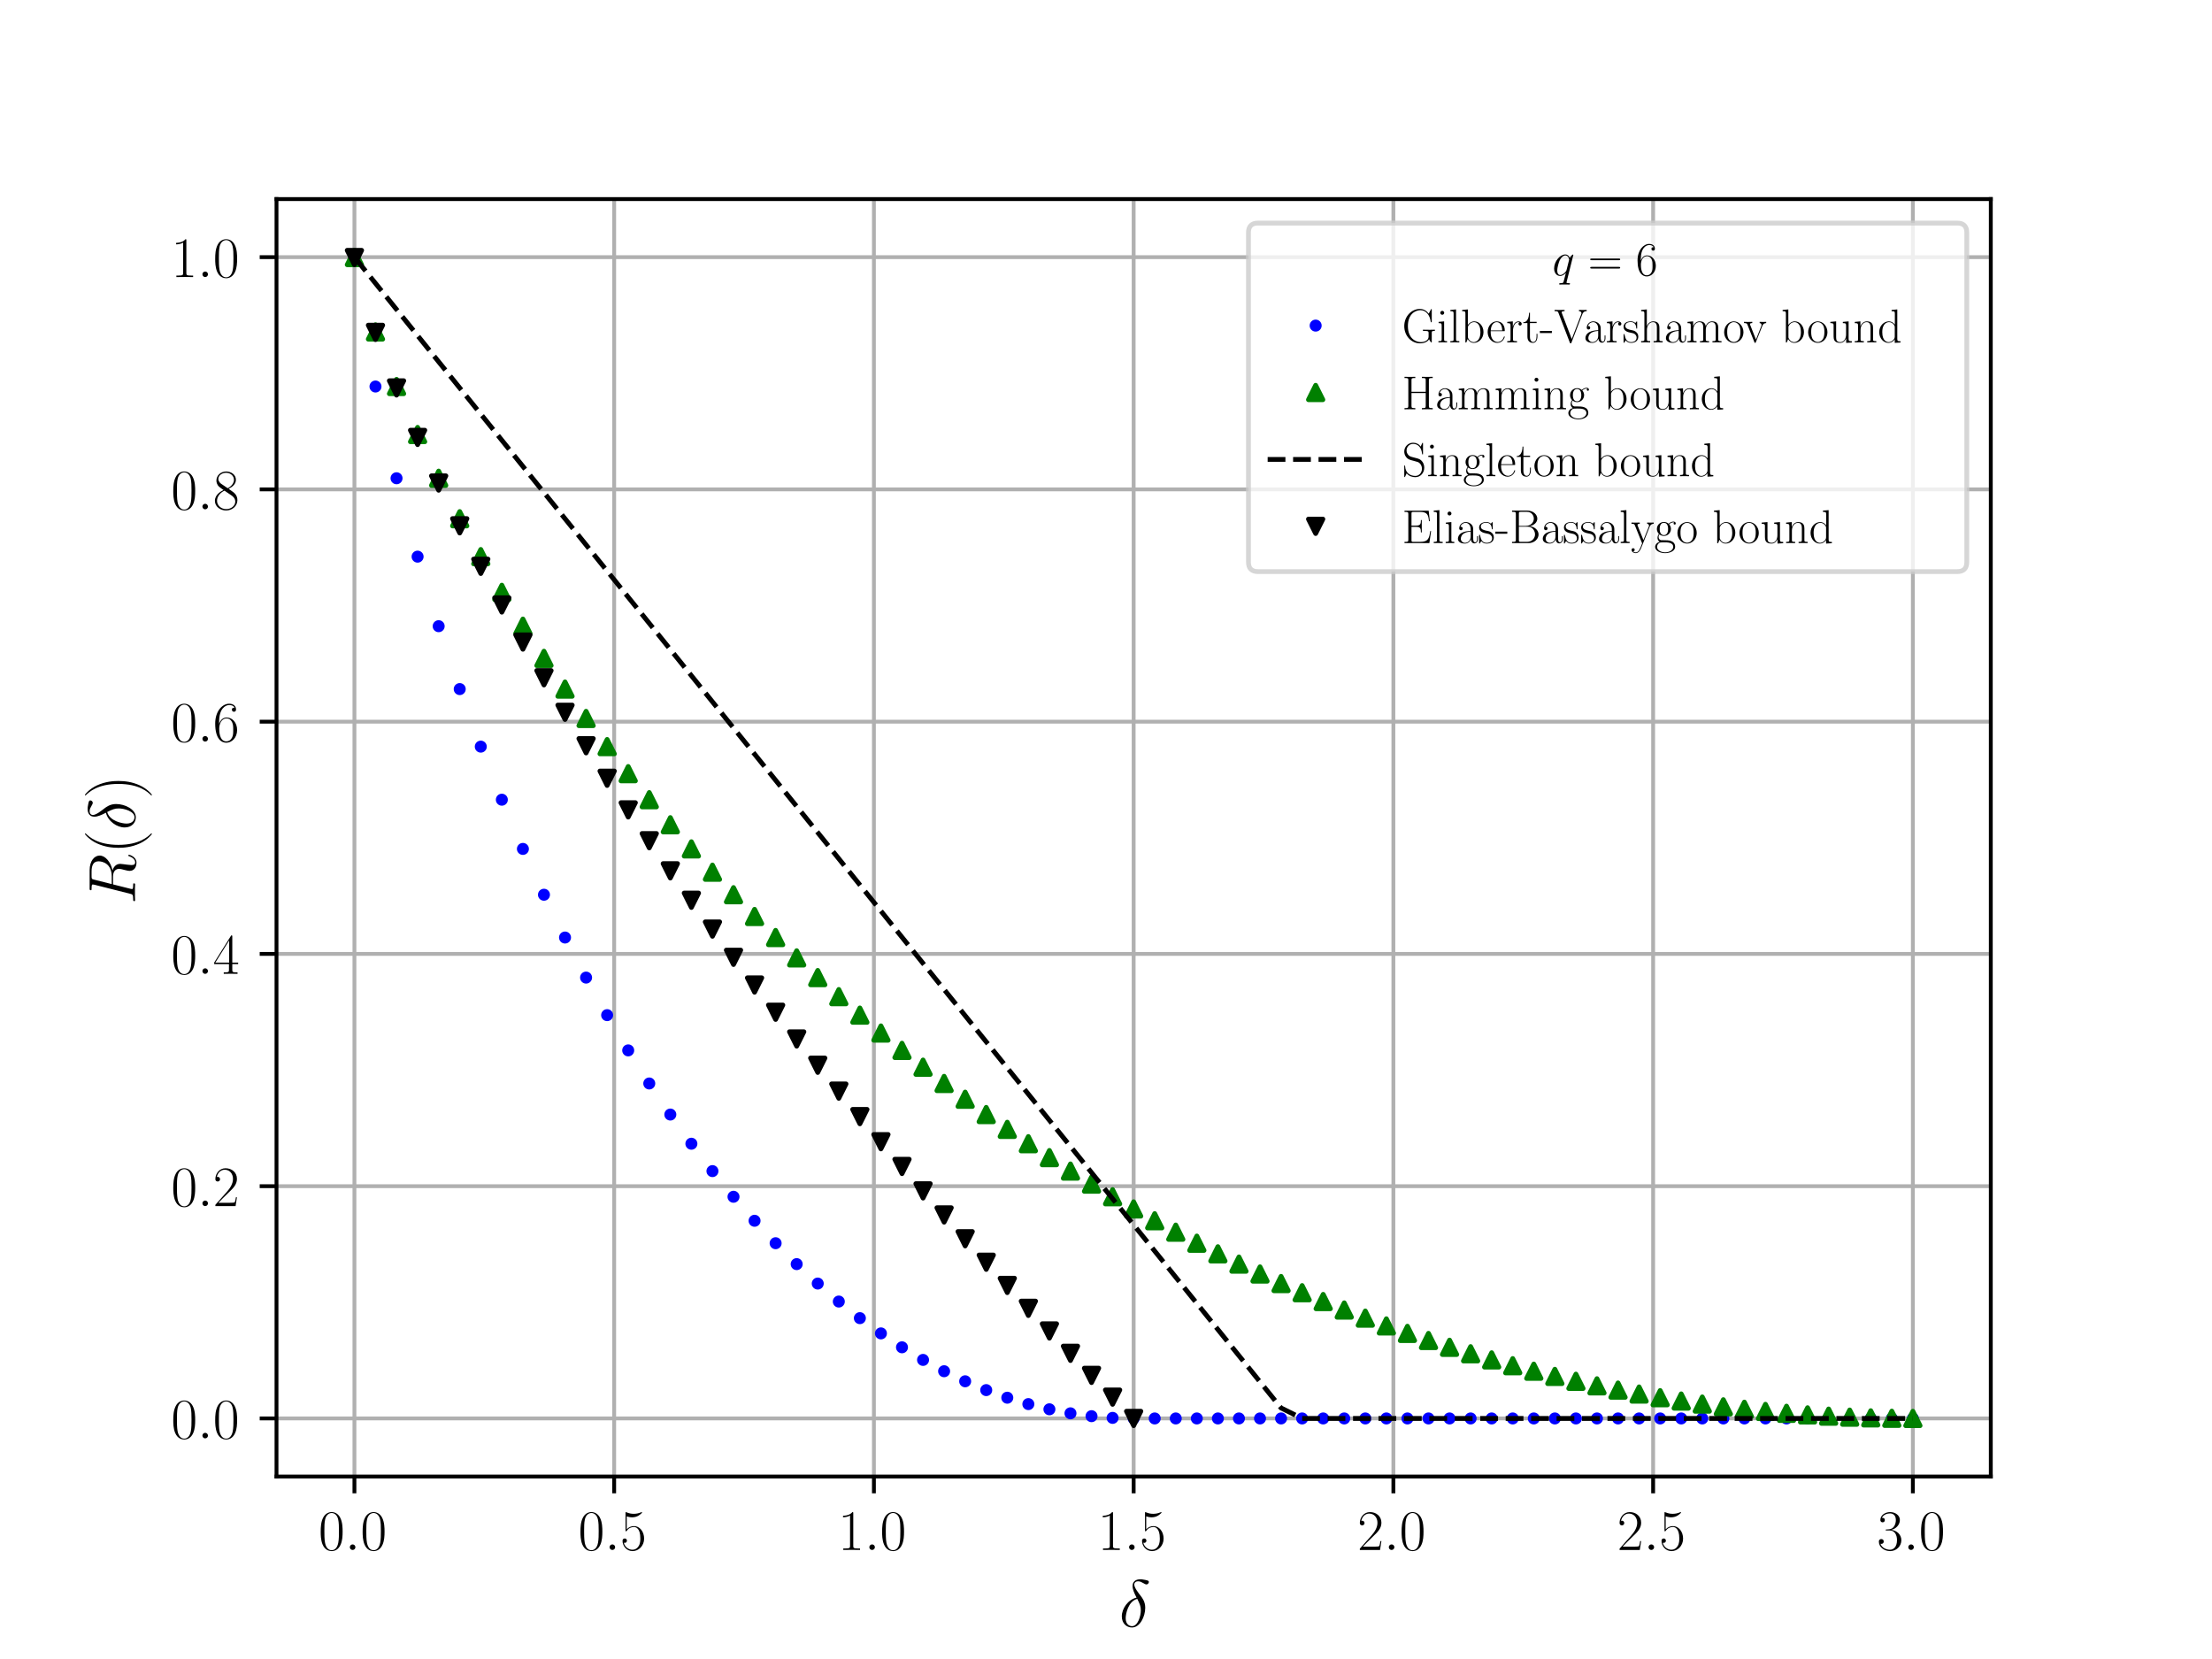 <?xml version="1.0" encoding="utf-8" standalone="no"?>
<!DOCTYPE svg PUBLIC "-//W3C//DTD SVG 1.1//EN"
  "http://www.w3.org/Graphics/SVG/1.1/DTD/svg11.dtd">
<!-- Created with matplotlib (https://matplotlib.org/) -->
<svg height="345.6pt" version="1.1" viewBox="0 0 460.8 345.6" width="460.8pt" xmlns="http://www.w3.org/2000/svg" xmlns:xlink="http://www.w3.org/1999/xlink">
 <defs>
  <style type="text/css">
*{stroke-linecap:butt;stroke-linejoin:round;}
  </style>
 </defs>
 <g id="figure_1">
  <g id="patch_1">
   <path d="M 0 345.6 
L 460.8 345.6 
L 460.8 0 
L 0 0 
z
" style="fill:#ffffff;"/>
  </g>
  <g id="axes_1">
   <g id="patch_2">
    <path d="M 57.6 307.584 
L 414.72 307.584 
L 414.72 41.472 
L 57.6 41.472 
z
" style="fill:#ffffff;"/>
   </g>
   <g id="matplotlib.axis_1">
    <g id="xtick_1">
     <g id="line2d_1">
      <path clip-path="url(#pb557aad24a)" d="M 73.833 307.584 
L 73.833 41.472 
" style="fill:none;stroke:#b0b0b0;stroke-linecap:square;stroke-width:0.8;"/>
     </g>
     <g id="line2d_2">
      <defs>
       <path d="M 0 0 
L 0 3.5 
" id="m09d6a1be84" style="stroke:#000000;stroke-width:0.8;"/>
      </defs>
      <g>
       <use style="stroke:#000000;stroke-width:0.8;" x="73.833" xlink:href="#m09d6a1be84" y="307.584"/>
      </g>
     </g>
     <g id="text_1">
      <!-- $0.0$ -->
      <defs>
       <path d="M 42 31.844 
C 42 37.969 41.906 48.422 37.703 56.453 
C 34 63.484 28.094 66 22.906 66 
C 18.094 66 12 63.781 8.203 56.562 
C 4.203 49.016 3.797 39.672 3.797 31.844 
C 3.797 26.109 3.906 17.375 7 9.734 
C 11.297 -0.609 19 -2 22.906 -2 
C 27.5 -2 34.5 -0.109 38.594 9.438 
C 41.594 16.375 42 24.5 42 31.844 
z
M 22.906 -0.406 
C 16.5 -0.406 12.703 5.125 11.297 12.75 
C 10.203 18.688 10.203 27.328 10.203 32.953 
C 10.203 40.688 10.203 47.109 11.5 53.234 
C 13.406 61.781 19 64.391 22.906 64.391 
C 27 64.391 32.297 61.672 34.203 53.438 
C 35.5 47.719 35.594 40.984 35.594 32.953 
C 35.594 26.422 35.594 18.375 34.406 12.453 
C 32.297 1.5 26.406 -0.406 22.906 -0.406 
z
" id="CMR17-48"/>
       <path d="M 18.406 4.797 
C 18.406 7.688 16 9.688 13.594 9.688 
C 10.703 9.688 8.703 7.297 8.703 4.891 
C 8.703 2 11.094 0 13.5 0 
C 16.406 0 18.406 2.391 18.406 4.797 
z
" id="CMMI12-58"/>
      </defs>
      <g transform="translate(66.354 322.886)scale(0.12 -0.12)">
       <use transform="scale(0.996)" xlink:href="#CMR17-48"/>
       <use transform="translate(45.69 0)scale(0.996)" xlink:href="#CMMI12-58"/>
       <use transform="translate(72.788 0)scale(0.996)" xlink:href="#CMR17-48"/>
      </g>
     </g>
    </g>
    <g id="xtick_2">
     <g id="line2d_3">
      <path clip-path="url(#pb557aad24a)" d="M 127.942 307.584 
L 127.942 41.472 
" style="fill:none;stroke:#b0b0b0;stroke-linecap:square;stroke-width:0.8;"/>
     </g>
     <g id="line2d_4">
      <g>
       <use style="stroke:#000000;stroke-width:0.8;" x="127.942" xlink:href="#m09d6a1be84" y="307.584"/>
      </g>
     </g>
     <g id="text_2">
      <!-- $0.5$ -->
      <defs>
       <path d="M 11.406 58.594 
C 12.406 58.188 16.5 56.891 20.703 56.891 
C 30 56.891 35.094 61.891 38 64.688 
C 38 65.484 38 66 37.406 66 
C 37.297 66 37.094 66 36.297 65.594 
C 32.797 64.094 28.703 63 23.703 63 
C 20.703 63 16.203 63.359 11.297 65.484 
C 10.203 66 10 66 9.906 66 
C 9.406 66 9.297 65.891 9.297 63.906 
L 9.297 34.859 
C 9.297 33.016 9.297 32.5 10.297 32.5 
C 10.797 32.5 11 32.703 11.5 33.422 
C 14.703 38.047 19.094 40 24.094 40 
C 27.594 40 35.094 37.734 35.094 20.203 
C 35.094 16.984 35.094 11.188 32.094 6.594 
C 29.594 2.484 25.703 0.391 21.406 0.391 
C 14.797 0.391 8.094 4.984 6.297 12.688 
C 6.703 12.594 7.5 12.391 7.906 12.391 
C 9.203 12.391 11.703 13.094 11.703 16.188 
C 11.703 18.891 9.797 20 7.906 20 
C 5.594 20 4.094 18.594 4.094 15.797 
C 4.094 7.094 11 -2 21.594 -2 
C 31.906 -2 41.703 6.891 41.703 19.797 
C 41.703 32.094 33.906 41.594 24.203 41.594 
C 19.094 41.594 14.797 39.688 11.406 36 
z
" id="CMR17-53"/>
      </defs>
      <g transform="translate(120.463 322.886)scale(0.12 -0.12)">
       <use transform="scale(0.996)" xlink:href="#CMR17-48"/>
       <use transform="translate(45.69 0)scale(0.996)" xlink:href="#CMMI12-58"/>
       <use transform="translate(72.788 0)scale(0.996)" xlink:href="#CMR17-53"/>
      </g>
     </g>
    </g>
    <g id="xtick_3">
     <g id="line2d_5">
      <path clip-path="url(#pb557aad24a)" d="M 182.051 307.584 
L 182.051 41.472 
" style="fill:none;stroke:#b0b0b0;stroke-linecap:square;stroke-width:0.8;"/>
     </g>
     <g id="line2d_6">
      <g>
       <use style="stroke:#000000;stroke-width:0.8;" x="182.051" xlink:href="#m09d6a1be84" y="307.584"/>
      </g>
     </g>
     <g id="text_3">
      <!-- $1.0$ -->
      <defs>
       <path d="M 26.594 63.797 
C 26.594 65.891 26.5 66 25.094 66 
C 21.203 61.359 15.297 59.891 9.703 59.688 
C 9.406 59.688 8.906 59.688 8.797 59.5 
C 8.703 59.297 8.703 59.094 8.703 57 
C 11.797 57 17 57.594 21 59.984 
L 21 7.297 
C 21 3.797 20.797 2.594 12.203 2.594 
L 9.203 2.594 
L 9.203 0 
C 14 0.094 19 0.188 23.797 0.188 
C 28.594 0.188 33.594 0.094 38.406 0 
L 38.406 2.594 
L 35.406 2.594 
C 26.797 2.594 26.594 3.688 26.594 7.297 
z
" id="CMR17-49"/>
      </defs>
      <g transform="translate(174.572 322.886)scale(0.12 -0.12)">
       <use transform="scale(0.996)" xlink:href="#CMR17-49"/>
       <use transform="translate(45.69 0)scale(0.996)" xlink:href="#CMMI12-58"/>
       <use transform="translate(72.788 0)scale(0.996)" xlink:href="#CMR17-48"/>
      </g>
     </g>
    </g>
    <g id="xtick_4">
     <g id="line2d_7">
      <path clip-path="url(#pb557aad24a)" d="M 236.16 307.584 
L 236.16 41.472 
" style="fill:none;stroke:#b0b0b0;stroke-linecap:square;stroke-width:0.8;"/>
     </g>
     <g id="line2d_8">
      <g>
       <use style="stroke:#000000;stroke-width:0.8;" x="236.16" xlink:href="#m09d6a1be84" y="307.584"/>
      </g>
     </g>
     <g id="text_4">
      <!-- $1.5$ -->
      <g transform="translate(228.681 322.886)scale(0.12 -0.12)">
       <use transform="scale(0.996)" xlink:href="#CMR17-49"/>
       <use transform="translate(45.69 0)scale(0.996)" xlink:href="#CMMI12-58"/>
       <use transform="translate(72.788 0)scale(0.996)" xlink:href="#CMR17-53"/>
      </g>
     </g>
    </g>
    <g id="xtick_5">
     <g id="line2d_9">
      <path clip-path="url(#pb557aad24a)" d="M 290.269 307.584 
L 290.269 41.472 
" style="fill:none;stroke:#b0b0b0;stroke-linecap:square;stroke-width:0.8;"/>
     </g>
     <g id="line2d_10">
      <g>
       <use style="stroke:#000000;stroke-width:0.8;" x="290.269" xlink:href="#m09d6a1be84" y="307.584"/>
      </g>
     </g>
     <g id="text_5">
      <!-- $2.0$ -->
      <defs>
       <path d="M 41.703 15.469 
L 39.906 15.469 
C 38.906 8.391 38.094 7.188 37.703 6.594 
C 37.203 5.797 30 5.797 28.594 5.797 
L 9.406 5.797 
C 13 9.688 20 16.766 28.5 24.938 
C 34.594 30.719 41.703 37.5 41.703 47.391 
C 41.703 59.188 32.297 66 21.797 66 
C 10.797 66 4.094 56.297 4.094 47.297 
C 4.094 43.391 7 42.891 8.203 42.891 
C 9.203 42.891 12.203 43.484 12.203 46.984 
C 12.203 50.094 9.594 51 8.203 51 
C 7.594 51 7 50.891 6.594 50.688 
C 8.5 59.188 14.297 63.391 20.406 63.391 
C 29.094 63.391 34.797 56.5 34.797 47.391 
C 34.797 38.703 29.703 31.219 24 24.734 
L 4.094 2.297 
L 4.094 0 
L 39.297 0 
z
" id="CMR17-50"/>
      </defs>
      <g transform="translate(282.79 322.886)scale(0.12 -0.12)">
       <use transform="scale(0.996)" xlink:href="#CMR17-50"/>
       <use transform="translate(45.69 0)scale(0.996)" xlink:href="#CMMI12-58"/>
       <use transform="translate(72.788 0)scale(0.996)" xlink:href="#CMR17-48"/>
      </g>
     </g>
    </g>
    <g id="xtick_6">
     <g id="line2d_11">
      <path clip-path="url(#pb557aad24a)" d="M 344.378 307.584 
L 344.378 41.472 
" style="fill:none;stroke:#b0b0b0;stroke-linecap:square;stroke-width:0.8;"/>
     </g>
     <g id="line2d_12">
      <g>
       <use style="stroke:#000000;stroke-width:0.8;" x="344.378" xlink:href="#m09d6a1be84" y="307.584"/>
      </g>
     </g>
     <g id="text_6">
      <!-- $2.5$ -->
      <g transform="translate(336.899 322.886)scale(0.12 -0.12)">
       <use transform="scale(0.996)" xlink:href="#CMR17-50"/>
       <use transform="translate(45.69 0)scale(0.996)" xlink:href="#CMMI12-58"/>
       <use transform="translate(72.788 0)scale(0.996)" xlink:href="#CMR17-53"/>
      </g>
     </g>
    </g>
    <g id="xtick_7">
     <g id="line2d_13">
      <path clip-path="url(#pb557aad24a)" d="M 398.487 307.584 
L 398.487 41.472 
" style="fill:none;stroke:#b0b0b0;stroke-linecap:square;stroke-width:0.8;"/>
     </g>
     <g id="line2d_14">
      <g>
       <use style="stroke:#000000;stroke-width:0.8;" x="398.487" xlink:href="#m09d6a1be84" y="307.584"/>
      </g>
     </g>
     <g id="text_7">
      <!-- $3.0$ -->
      <defs>
       <path d="M 22.094 34 
C 31 34 34.906 26.141 34.906 17.094 
C 34.906 5.031 28.5 0.391 22.703 0.391 
C 17.406 0.391 8.797 3.016 6.094 10.797 
C 6.594 10.594 7.094 10.594 7.594 10.594 
C 10 10.594 11.797 12.188 11.797 14.797 
C 11.797 17.688 9.594 19 7.594 19 
C 5.906 19 3.297 18.188 3.297 14.484 
C 3.297 5.234 12.297 -2 22.906 -2 
C 34 -2 42.5 6.75 42.5 16.984 
C 42.5 26.844 34.5 34 25 35.094 
C 32.594 36.672 39.906 43.375 39.906 52.391 
C 39.906 60.25 32 66 23 66 
C 13.906 66 5.906 60.344 5.906 52.297 
C 5.906 48.797 8.5 48.188 9.797 48.188 
C 11.906 48.188 13.703 49.484 13.703 52.094 
C 13.703 54.688 11.906 56 9.797 56 
C 9.406 56 8.906 56 8.5 55.797 
C 11.406 62.484 19.297 63.688 22.797 63.688 
C 26.297 63.688 32.906 61.969 32.906 52.297 
C 32.906 49.484 32.5 44.547 29.094 40.219 
C 26.094 36.391 22.703 36.188 19.406 35.891 
C 18.906 35.891 16.594 35.688 16.203 35.688 
C 15.5 35.594 15.094 35.5 15.094 34.797 
C 15.094 34.094 15.203 34 17.203 34 
z
" id="CMR17-51"/>
      </defs>
      <g transform="translate(391.008 322.886)scale(0.12 -0.12)">
       <use transform="scale(0.996)" xlink:href="#CMR17-51"/>
       <use transform="translate(45.69 0)scale(0.996)" xlink:href="#CMMI12-58"/>
       <use transform="translate(72.788 0)scale(0.996)" xlink:href="#CMR17-48"/>
      </g>
     </g>
    </g>
    <g id="text_8">
     <!-- $\displaystyle \delta$ -->
     <defs>
      <path d="M 26 43.672 
C 13.203 40.578 4 27.312 4 15.641 
C 4 4.984 11.203 -1 19.203 -1 
C 31 -1 39 15.156 39 28.406 
C 39 37.391 34.797 42.859 32.297 46.156 
C 28.594 50.844 22.594 58.516 22.594 63.312 
C 22.594 65 23.906 68 28.297 68 
C 31.406 68 33.297 66.891 36.297 65.203 
C 37.203 64.594 39.5 63.312 40.797 63.312 
C 42.906 63.312 44.406 65.406 44.406 67 
C 44.406 68.891 42.906 69.188 39.406 70 
C 34.703 71 33.297 71 31.594 71 
C 29.906 71 20.094 71 20.094 60.812 
C 20.094 55.922 22.594 50.25 26 43.672 
z
M 27.094 41.766 
C 30.906 33.891 32.406 30.906 32.406 24.422 
C 32.406 16.641 28.203 1 19.297 1 
C 15.406 1 9.797 3.578 9.797 12.859 
C 9.797 19.344 13.5 38.188 27.094 41.766 
z
" id="CMMI12-14"/>
     </defs>
     <g transform="translate(233.136 338.897)scale(0.14 -0.14)">
      <use transform="scale(0.996)" xlink:href="#CMMI12-14"/>
     </g>
    </g>
   </g>
   <g id="matplotlib.axis_2">
    <g id="ytick_1">
     <g id="line2d_15">
      <path clip-path="url(#pb557aad24a)" d="M 57.6 295.488 
L 414.72 295.488 
" style="fill:none;stroke:#b0b0b0;stroke-linecap:square;stroke-width:0.8;"/>
     </g>
     <g id="line2d_16">
      <defs>
       <path d="M 0 0 
L -3.5 0 
" id="me7721c95a1" style="stroke:#000000;stroke-width:0.8;"/>
      </defs>
      <g>
       <use style="stroke:#000000;stroke-width:0.8;" x="57.6" xlink:href="#me7721c95a1" y="295.488"/>
      </g>
     </g>
     <g id="text_9">
      <!-- $0.0$ -->
      <g transform="translate(35.642 299.639)scale(0.12 -0.12)">
       <use transform="scale(0.996)" xlink:href="#CMR17-48"/>
       <use transform="translate(45.69 0)scale(0.996)" xlink:href="#CMMI12-58"/>
       <use transform="translate(72.788 0)scale(0.996)" xlink:href="#CMR17-48"/>
      </g>
     </g>
    </g>
    <g id="ytick_2">
     <g id="line2d_17">
      <path clip-path="url(#pb557aad24a)" d="M 57.6 247.104 
L 414.72 247.104 
" style="fill:none;stroke:#b0b0b0;stroke-linecap:square;stroke-width:0.8;"/>
     </g>
     <g id="line2d_18">
      <g>
       <use style="stroke:#000000;stroke-width:0.8;" x="57.6" xlink:href="#me7721c95a1" y="247.104"/>
      </g>
     </g>
     <g id="text_10">
      <!-- $0.2$ -->
      <g transform="translate(35.642 251.255)scale(0.12 -0.12)">
       <use transform="scale(0.996)" xlink:href="#CMR17-48"/>
       <use transform="translate(45.69 0)scale(0.996)" xlink:href="#CMMI12-58"/>
       <use transform="translate(72.788 0)scale(0.996)" xlink:href="#CMR17-50"/>
      </g>
     </g>
    </g>
    <g id="ytick_3">
     <g id="line2d_19">
      <path clip-path="url(#pb557aad24a)" d="M 57.6 198.72 
L 414.72 198.72 
" style="fill:none;stroke:#b0b0b0;stroke-linecap:square;stroke-width:0.8;"/>
     </g>
     <g id="line2d_20">
      <g>
       <use style="stroke:#000000;stroke-width:0.8;" x="57.6" xlink:href="#me7721c95a1" y="198.72"/>
      </g>
     </g>
     <g id="text_11">
      <!-- $0.4$ -->
      <defs>
       <path d="M 33.594 64.797 
C 33.594 66.891 33.5 67 31.703 67 
L 2 19.594 
L 2 17 
L 27.797 17 
L 27.797 7.188 
C 27.797 3.594 27.594 2.594 20.594 2.594 
L 18.703 2.594 
L 18.703 0 
C 21.906 0.188 27.297 0.188 30.703 0.188 
C 34.094 0.188 39.5 0.188 42.703 0 
L 42.703 2.594 
L 40.797 2.594 
C 33.797 2.594 33.594 3.594 33.594 7.188 
L 33.594 17 
L 43.797 17 
L 43.797 19.594 
L 33.594 19.594 
z
M 28.094 58.172 
L 28.094 19.594 
L 4 19.594 
z
" id="CMR17-52"/>
      </defs>
      <g transform="translate(35.642 202.871)scale(0.12 -0.12)">
       <use transform="scale(0.996)" xlink:href="#CMR17-48"/>
       <use transform="translate(45.69 0)scale(0.996)" xlink:href="#CMMI12-58"/>
       <use transform="translate(72.788 0)scale(0.996)" xlink:href="#CMR17-52"/>
      </g>
     </g>
    </g>
    <g id="ytick_4">
     <g id="line2d_21">
      <path clip-path="url(#pb557aad24a)" d="M 57.6 150.336 
L 414.72 150.336 
" style="fill:none;stroke:#b0b0b0;stroke-linecap:square;stroke-width:0.8;"/>
     </g>
     <g id="line2d_22">
      <g>
       <use style="stroke:#000000;stroke-width:0.8;" x="57.6" xlink:href="#me7721c95a1" y="150.336"/>
      </g>
     </g>
     <g id="text_12">
      <!-- $0.6$ -->
      <defs>
       <path d="M 10.594 34.344 
C 10.594 58 21.797 63.688 28.297 63.688 
C 30.406 63.688 35.5 63.266 37.5 59.094 
C 35.906 59.094 32.906 59.094 32.906 55.594 
C 32.906 52.891 35.094 52 36.5 52 
C 37.406 52 40.094 52.391 40.094 55.797 
C 40.094 62.297 35.094 66 28.203 66 
C 16.297 66 3.797 53.297 3.797 31.422 
C 3.797 4.016 15.094 -2 23.094 -2 
C 32.797 -2 42 6.734 42 20.234 
C 42 32.828 33.906 42 23.703 42 
C 17.594 42 13.094 37.969 10.594 30.922 
z
M 23.094 0.391 
C 10.797 0.391 10.797 18.938 10.797 22.656 
C 10.797 29.906 14.203 40.391 23.5 40.391 
C 25.203 40.391 30.094 40.391 33.406 33.438 
C 35.203 29.516 35.203 25.375 35.203 20.344 
C 35.203 14.906 35.203 10.875 33.094 6.844 
C 30.906 2.703 27.703 0.391 23.094 0.391 
z
" id="CMR17-54"/>
      </defs>
      <g transform="translate(35.642 154.487)scale(0.12 -0.12)">
       <use transform="scale(0.996)" xlink:href="#CMR17-48"/>
       <use transform="translate(45.69 0)scale(0.996)" xlink:href="#CMMI12-58"/>
       <use transform="translate(72.788 0)scale(0.996)" xlink:href="#CMR17-54"/>
      </g>
     </g>
    </g>
    <g id="ytick_5">
     <g id="line2d_23">
      <path clip-path="url(#pb557aad24a)" d="M 57.6 101.952 
L 414.72 101.952 
" style="fill:none;stroke:#b0b0b0;stroke-linecap:square;stroke-width:0.8;"/>
     </g>
     <g id="line2d_24">
      <g>
       <use style="stroke:#000000;stroke-width:0.8;" x="57.6" xlink:href="#me7721c95a1" y="101.952"/>
      </g>
     </g>
     <g id="text_13">
      <!-- $0.8$ -->
      <defs>
       <path d="M 27.203 35.766 
C 33.5 38.969 39.906 43.797 39.906 51.531 
C 39.906 60.688 31.094 66 23 66 
C 13.906 66 5.906 59.375 5.906 50.234 
C 5.906 47.719 6.5 43.391 10.406 39.578 
C 11.406 38.578 15.594 35.562 18.297 33.656 
C 13.797 31.344 3.297 25.812 3.297 14.766 
C 3.297 4.406 13.094 -2 22.797 -2 
C 33.5 -2 42.5 5.719 42.5 15.969 
C 42.5 25.109 36.406 29.328 32.406 32.047 
z
M 14.094 44.609 
C 13.297 45.109 9.297 48.219 9.297 52.938 
C 9.297 59.078 15.594 63.688 22.797 63.688 
C 30.703 63.688 36.5 58.062 36.5 51.531 
C 36.5 42.188 26.094 36.859 25.594 36.859 
C 25.5 36.859 25.406 36.859 24.594 37.469 
z
M 32.5 24 
C 34 22.906 38.797 19.578 38.797 13.453 
C 38.797 6.016 31.406 0.391 23 0.391 
C 13.906 0.391 7 6.922 7 14.859 
C 7 22.797 13.094 29.438 20 32.547 
z
" id="CMR17-56"/>
      </defs>
      <g transform="translate(35.642 106.103)scale(0.12 -0.12)">
       <use transform="scale(0.996)" xlink:href="#CMR17-48"/>
       <use transform="translate(45.69 0)scale(0.996)" xlink:href="#CMMI12-58"/>
       <use transform="translate(72.788 0)scale(0.996)" xlink:href="#CMR17-56"/>
      </g>
     </g>
    </g>
    <g id="ytick_6">
     <g id="line2d_25">
      <path clip-path="url(#pb557aad24a)" d="M 57.6 53.568 
L 414.72 53.568 
" style="fill:none;stroke:#b0b0b0;stroke-linecap:square;stroke-width:0.8;"/>
     </g>
     <g id="line2d_26">
      <g>
       <use style="stroke:#000000;stroke-width:0.8;" x="57.6" xlink:href="#me7721c95a1" y="53.568"/>
      </g>
     </g>
     <g id="text_14">
      <!-- $1.0$ -->
      <g transform="translate(35.642 57.719)scale(0.12 -0.12)">
       <use transform="scale(0.996)" xlink:href="#CMR17-49"/>
       <use transform="translate(45.69 0)scale(0.996)" xlink:href="#CMMI12-58"/>
       <use transform="translate(72.788 0)scale(0.996)" xlink:href="#CMR17-48"/>
      </g>
     </g>
    </g>
    <g id="text_15">
     <!-- $\displaystyle R(\delta)$ -->
     <defs>
      <path d="M 36.797 61.203 
C 37.703 64.891 38.094 65.094 42 65.094 
L 49.203 65.094 
C 57.797 65.094 64.203 62.5 64.203 54.734 
C 64.203 49.641 61.594 35 41.5 35 
L 30.203 35 
z
M 50.703 33.797 
C 63.094 36.484 72.797 44.469 72.797 53.031 
C 72.797 60.812 64.906 68 51 68 
L 23.906 68 
C 21.906 68 21 68 21 66.094 
C 21 65.094 21.703 65.094 23.594 65.094 
C 29.594 65.094 29.594 64.297 29.594 63.203 
C 29.594 63 29.594 62.406 29.203 60.906 
L 15.703 7.422 
C 14.797 3.953 14.594 2.969 7.703 2.969 
C 5.406 2.969 4.703 2.969 4.703 1.078 
C 4.703 0.094 5.797 0.094 6.094 0.094 
C 7.906 0.094 10 0.297 11.906 0.297 
L 23.703 0.297 
C 25.5 0.297 27.594 0.094 29.406 0.094 
C 30.203 0.094 31.297 0.094 31.297 1.969 
C 31.297 2.969 30.406 2.969 28.906 2.969 
C 22.797 2.969 22.797 3.766 22.797 4.75 
C 22.797 4.844 22.797 5.547 23 6.328 
L 29.703 33 
L 41.703 33 
C 51.203 33 53 27.047 53 23.781 
C 53 22.281 52 18.422 51.297 15.844 
C 50.203 11.297 49.906 10.203 49.906 8.312 
C 49.906 1.281 55.703 -2 62.406 -2 
C 70.5 -2 74 7.828 74 9.203 
C 74 9.906 73.5 10.203 72.906 10.203 
C 72.094 10.203 71.906 9.609 71.703 8.812 
C 69.297 1.781 65.203 0 62.703 0 
C 60.203 0 58.594 1.078 58.594 5.547 
C 58.594 7.922 59.797 16.938 59.906 17.438 
C 60.406 21.094 60.406 21.5 60.406 22.281 
C 60.406 29.516 54.5 32.594 50.703 33.797 
z
" id="CMMI12-82"/>
      <path d="M 30.594 -24.406 
C 30.594 -24.312 30.594 -24.109 30.297 -23.812 
C 25.703 -19.109 13.406 -6.297 13.406 24.938 
C 13.406 56.172 25.5 68.875 30.406 73.891 
C 30.406 73.984 30.594 74.188 30.594 74.484 
C 30.594 74.797 30.297 75 29.906 75 
C 28.797 75 20.297 67.578 15.406 56.562 
C 10.406 45.453 9 34.656 9 25.047 
C 9 17.828 9.703 5.625 15.703 -7.297 
C 20.5 -17.703 28.703 -25 29.906 -25 
C 30.406 -25 30.594 -24.812 30.594 -24.406 
z
" id="CMR17-40"/>
      <path d="M 26.297 24.938 
C 26.297 32.141 25.594 44.359 19.594 57.266 
C 14.797 67.688 6.594 75 5.406 75 
C 5.094 75 4.703 74.891 4.703 74.391 
C 4.703 74.188 4.797 74.094 4.906 73.891 
C 9.703 68.875 21.906 56.172 21.906 25.047 
C 21.906 -6.188 9.797 -18.906 4.906 -23.906 
C 4.797 -24.109 4.703 -24.203 4.703 -24.406 
C 4.703 -24.906 5.094 -25 5.406 -25 
C 6.5 -25 15 -17.609 19.906 -6.594 
C 24.906 4.516 26.297 15.328 26.297 24.938 
z
" id="CMR17-41"/>
     </defs>
     <g transform="translate(28.155 188.38)rotate(-90)scale(0.14 -0.14)">
      <use transform="scale(0.996)" xlink:href="#CMMI12-82"/>
      <use transform="translate(75.071 0)scale(0.996)" xlink:href="#CMR17-40"/>
      <use transform="translate(110.352 0)scale(0.996)" xlink:href="#CMMI12-14"/>
      <use transform="translate(157.293 0)scale(0.996)" xlink:href="#CMR17-41"/>
     </g>
    </g>
   </g>
   <g id="line2d_27">
    <path clip-path="url(#pb557aad24a)" d="M 73.833 53.647 
L 78.22 80.519 
L 82.607 99.63 
L 86.994 115.959 
L 91.382 130.447 
L 95.769 143.55 
L 100.156 155.538 
L 104.543 166.593 
L 108.931 176.844 
L 113.318 186.39 
L 117.705 195.305 
L 122.092 203.65 
L 126.479 211.473 
L 130.867 218.814 
L 135.254 225.708 
L 139.641 232.181 
L 144.028 238.259 
L 148.416 243.962 
L 152.803 249.307 
L 157.19 254.309 
L 161.577 258.983 
L 165.964 263.338 
L 170.352 267.387 
L 174.739 271.136 
L 179.126 274.595 
L 183.513 277.771 
L 187.901 280.668 
L 192.288 283.294 
L 196.675 285.652 
L 201.062 287.748 
L 205.449 289.585 
L 209.837 291.168 
L 214.224 292.499 
L 218.611 293.582 
L 222.998 294.42 
L 227.386 295.015 
L 231.773 295.37 
L 236.16 295.488 
L 240.547 295.488 
L 244.934 295.488 
L 249.322 295.488 
L 253.709 295.488 
L 258.096 295.488 
L 262.483 295.488 
L 266.871 295.488 
L 271.258 295.488 
L 275.645 295.488 
L 280.032 295.488 
L 284.419 295.488 
L 288.807 295.488 
L 293.194 295.488 
L 297.581 295.488 
L 301.968 295.488 
L 306.356 295.488 
L 310.743 295.488 
L 315.13 295.488 
L 319.517 295.488 
L 323.904 295.488 
L 328.292 295.488 
L 332.679 295.488 
L 337.066 295.488 
L 341.453 295.488 
L 345.841 295.488 
L 350.228 295.488 
L 354.615 295.488 
L 359.002 295.488 
L 363.389 295.488 
L 367.777 295.488 
L 372.164 295.488 
L 376.551 295.488 
L 380.938 295.488 
L 385.326 295.488 
L 389.713 295.488 
L 394.1 295.488 
L 398.487 295.488 
" style="fill:none;"/>
    <defs>
     <path d="M 0 0.75 
C 0.199 0.75 0.39 0.671 0.53 0.53 
C 0.671 0.39 0.75 0.199 0.75 0 
C 0.75 -0.199 0.671 -0.39 0.53 -0.53 
C 0.39 -0.671 0.199 -0.75 0 -0.75 
C -0.199 -0.75 -0.39 -0.671 -0.53 -0.53 
C -0.671 -0.39 -0.75 -0.199 -0.75 0 
C -0.75 0.199 -0.671 0.39 -0.53 0.53 
C -0.39 0.671 -0.199 0.75 0 0.75 
z
" id="m1376863c2b" style="stroke:#0000ff;"/>
    </defs>
    <g clip-path="url(#pb557aad24a)">
     <use style="fill:#0000ff;stroke:#0000ff;" x="73.833" xlink:href="#m1376863c2b" y="53.647"/>
     <use style="fill:#0000ff;stroke:#0000ff;" x="78.22" xlink:href="#m1376863c2b" y="80.519"/>
     <use style="fill:#0000ff;stroke:#0000ff;" x="82.607" xlink:href="#m1376863c2b" y="99.63"/>
     <use style="fill:#0000ff;stroke:#0000ff;" x="86.994" xlink:href="#m1376863c2b" y="115.959"/>
     <use style="fill:#0000ff;stroke:#0000ff;" x="91.382" xlink:href="#m1376863c2b" y="130.447"/>
     <use style="fill:#0000ff;stroke:#0000ff;" x="95.769" xlink:href="#m1376863c2b" y="143.55"/>
     <use style="fill:#0000ff;stroke:#0000ff;" x="100.156" xlink:href="#m1376863c2b" y="155.538"/>
     <use style="fill:#0000ff;stroke:#0000ff;" x="104.543" xlink:href="#m1376863c2b" y="166.593"/>
     <use style="fill:#0000ff;stroke:#0000ff;" x="108.931" xlink:href="#m1376863c2b" y="176.844"/>
     <use style="fill:#0000ff;stroke:#0000ff;" x="113.318" xlink:href="#m1376863c2b" y="186.39"/>
     <use style="fill:#0000ff;stroke:#0000ff;" x="117.705" xlink:href="#m1376863c2b" y="195.305"/>
     <use style="fill:#0000ff;stroke:#0000ff;" x="122.092" xlink:href="#m1376863c2b" y="203.65"/>
     <use style="fill:#0000ff;stroke:#0000ff;" x="126.479" xlink:href="#m1376863c2b" y="211.473"/>
     <use style="fill:#0000ff;stroke:#0000ff;" x="130.867" xlink:href="#m1376863c2b" y="218.814"/>
     <use style="fill:#0000ff;stroke:#0000ff;" x="135.254" xlink:href="#m1376863c2b" y="225.708"/>
     <use style="fill:#0000ff;stroke:#0000ff;" x="139.641" xlink:href="#m1376863c2b" y="232.181"/>
     <use style="fill:#0000ff;stroke:#0000ff;" x="144.028" xlink:href="#m1376863c2b" y="238.259"/>
     <use style="fill:#0000ff;stroke:#0000ff;" x="148.416" xlink:href="#m1376863c2b" y="243.962"/>
     <use style="fill:#0000ff;stroke:#0000ff;" x="152.803" xlink:href="#m1376863c2b" y="249.307"/>
     <use style="fill:#0000ff;stroke:#0000ff;" x="157.19" xlink:href="#m1376863c2b" y="254.309"/>
     <use style="fill:#0000ff;stroke:#0000ff;" x="161.577" xlink:href="#m1376863c2b" y="258.983"/>
     <use style="fill:#0000ff;stroke:#0000ff;" x="165.964" xlink:href="#m1376863c2b" y="263.338"/>
     <use style="fill:#0000ff;stroke:#0000ff;" x="170.352" xlink:href="#m1376863c2b" y="267.387"/>
     <use style="fill:#0000ff;stroke:#0000ff;" x="174.739" xlink:href="#m1376863c2b" y="271.136"/>
     <use style="fill:#0000ff;stroke:#0000ff;" x="179.126" xlink:href="#m1376863c2b" y="274.595"/>
     <use style="fill:#0000ff;stroke:#0000ff;" x="183.513" xlink:href="#m1376863c2b" y="277.771"/>
     <use style="fill:#0000ff;stroke:#0000ff;" x="187.901" xlink:href="#m1376863c2b" y="280.668"/>
     <use style="fill:#0000ff;stroke:#0000ff;" x="192.288" xlink:href="#m1376863c2b" y="283.294"/>
     <use style="fill:#0000ff;stroke:#0000ff;" x="196.675" xlink:href="#m1376863c2b" y="285.652"/>
     <use style="fill:#0000ff;stroke:#0000ff;" x="201.062" xlink:href="#m1376863c2b" y="287.748"/>
     <use style="fill:#0000ff;stroke:#0000ff;" x="205.449" xlink:href="#m1376863c2b" y="289.585"/>
     <use style="fill:#0000ff;stroke:#0000ff;" x="209.837" xlink:href="#m1376863c2b" y="291.168"/>
     <use style="fill:#0000ff;stroke:#0000ff;" x="214.224" xlink:href="#m1376863c2b" y="292.499"/>
     <use style="fill:#0000ff;stroke:#0000ff;" x="218.611" xlink:href="#m1376863c2b" y="293.582"/>
     <use style="fill:#0000ff;stroke:#0000ff;" x="222.998" xlink:href="#m1376863c2b" y="294.42"/>
     <use style="fill:#0000ff;stroke:#0000ff;" x="227.386" xlink:href="#m1376863c2b" y="295.015"/>
     <use style="fill:#0000ff;stroke:#0000ff;" x="231.773" xlink:href="#m1376863c2b" y="295.37"/>
     <use style="fill:#0000ff;stroke:#0000ff;" x="236.16" xlink:href="#m1376863c2b" y="295.488"/>
     <use style="fill:#0000ff;stroke:#0000ff;" x="240.547" xlink:href="#m1376863c2b" y="295.488"/>
     <use style="fill:#0000ff;stroke:#0000ff;" x="244.934" xlink:href="#m1376863c2b" y="295.488"/>
     <use style="fill:#0000ff;stroke:#0000ff;" x="249.322" xlink:href="#m1376863c2b" y="295.488"/>
     <use style="fill:#0000ff;stroke:#0000ff;" x="253.709" xlink:href="#m1376863c2b" y="295.488"/>
     <use style="fill:#0000ff;stroke:#0000ff;" x="258.096" xlink:href="#m1376863c2b" y="295.488"/>
     <use style="fill:#0000ff;stroke:#0000ff;" x="262.483" xlink:href="#m1376863c2b" y="295.488"/>
     <use style="fill:#0000ff;stroke:#0000ff;" x="266.871" xlink:href="#m1376863c2b" y="295.488"/>
     <use style="fill:#0000ff;stroke:#0000ff;" x="271.258" xlink:href="#m1376863c2b" y="295.488"/>
     <use style="fill:#0000ff;stroke:#0000ff;" x="275.645" xlink:href="#m1376863c2b" y="295.488"/>
     <use style="fill:#0000ff;stroke:#0000ff;" x="280.032" xlink:href="#m1376863c2b" y="295.488"/>
     <use style="fill:#0000ff;stroke:#0000ff;" x="284.419" xlink:href="#m1376863c2b" y="295.488"/>
     <use style="fill:#0000ff;stroke:#0000ff;" x="288.807" xlink:href="#m1376863c2b" y="295.488"/>
     <use style="fill:#0000ff;stroke:#0000ff;" x="293.194" xlink:href="#m1376863c2b" y="295.488"/>
     <use style="fill:#0000ff;stroke:#0000ff;" x="297.581" xlink:href="#m1376863c2b" y="295.488"/>
     <use style="fill:#0000ff;stroke:#0000ff;" x="301.968" xlink:href="#m1376863c2b" y="295.488"/>
     <use style="fill:#0000ff;stroke:#0000ff;" x="306.356" xlink:href="#m1376863c2b" y="295.488"/>
     <use style="fill:#0000ff;stroke:#0000ff;" x="310.743" xlink:href="#m1376863c2b" y="295.488"/>
     <use style="fill:#0000ff;stroke:#0000ff;" x="315.13" xlink:href="#m1376863c2b" y="295.488"/>
     <use style="fill:#0000ff;stroke:#0000ff;" x="319.517" xlink:href="#m1376863c2b" y="295.488"/>
     <use style="fill:#0000ff;stroke:#0000ff;" x="323.904" xlink:href="#m1376863c2b" y="295.488"/>
     <use style="fill:#0000ff;stroke:#0000ff;" x="328.292" xlink:href="#m1376863c2b" y="295.488"/>
     <use style="fill:#0000ff;stroke:#0000ff;" x="332.679" xlink:href="#m1376863c2b" y="295.488"/>
     <use style="fill:#0000ff;stroke:#0000ff;" x="337.066" xlink:href="#m1376863c2b" y="295.488"/>
     <use style="fill:#0000ff;stroke:#0000ff;" x="341.453" xlink:href="#m1376863c2b" y="295.488"/>
     <use style="fill:#0000ff;stroke:#0000ff;" x="345.841" xlink:href="#m1376863c2b" y="295.488"/>
     <use style="fill:#0000ff;stroke:#0000ff;" x="350.228" xlink:href="#m1376863c2b" y="295.488"/>
     <use style="fill:#0000ff;stroke:#0000ff;" x="354.615" xlink:href="#m1376863c2b" y="295.488"/>
     <use style="fill:#0000ff;stroke:#0000ff;" x="359.002" xlink:href="#m1376863c2b" y="295.488"/>
     <use style="fill:#0000ff;stroke:#0000ff;" x="363.389" xlink:href="#m1376863c2b" y="295.488"/>
     <use style="fill:#0000ff;stroke:#0000ff;" x="367.777" xlink:href="#m1376863c2b" y="295.488"/>
     <use style="fill:#0000ff;stroke:#0000ff;" x="372.164" xlink:href="#m1376863c2b" y="295.488"/>
     <use style="fill:#0000ff;stroke:#0000ff;" x="376.551" xlink:href="#m1376863c2b" y="295.488"/>
     <use style="fill:#0000ff;stroke:#0000ff;" x="380.938" xlink:href="#m1376863c2b" y="295.488"/>
     <use style="fill:#0000ff;stroke:#0000ff;" x="385.326" xlink:href="#m1376863c2b" y="295.488"/>
     <use style="fill:#0000ff;stroke:#0000ff;" x="389.713" xlink:href="#m1376863c2b" y="295.488"/>
     <use style="fill:#0000ff;stroke:#0000ff;" x="394.1" xlink:href="#m1376863c2b" y="295.488"/>
     <use style="fill:#0000ff;stroke:#0000ff;" x="398.487" xlink:href="#m1376863c2b" y="295.488"/>
    </g>
   </g>
   <g id="line2d_28">
    <path clip-path="url(#pb557aad24a)" d="M 73.833 53.647 
L 78.22 69.155 
L 82.607 80.519 
L 86.994 90.522 
L 91.382 99.63 
L 95.769 108.066 
L 100.156 115.959 
L 104.543 123.399 
L 108.931 130.447 
L 113.318 137.152 
L 117.705 143.55 
L 122.092 149.67 
L 126.479 155.538 
L 130.867 161.173 
L 135.254 166.593 
L 139.641 171.812 
L 144.028 176.844 
L 148.416 181.7 
L 152.803 186.39 
L 157.19 190.922 
L 161.577 195.305 
L 165.964 199.545 
L 170.352 203.65 
L 174.739 207.624 
L 179.126 211.473 
L 183.513 215.201 
L 187.901 218.814 
L 192.288 222.315 
L 196.675 225.708 
L 201.062 228.995 
L 205.449 232.181 
L 209.837 235.268 
L 214.224 238.259 
L 218.611 241.156 
L 222.998 243.962 
L 227.386 246.678 
L 231.773 249.307 
L 236.16 251.85 
L 240.547 254.309 
L 244.934 256.686 
L 249.322 258.983 
L 253.709 261.199 
L 258.096 263.338 
L 262.483 265.4 
L 266.871 267.387 
L 271.258 269.298 
L 275.645 271.136 
L 280.032 272.902 
L 284.419 274.595 
L 288.807 276.218 
L 293.194 277.771 
L 297.581 279.254 
L 301.968 280.668 
L 306.356 282.015 
L 310.743 283.294 
L 315.13 284.506 
L 319.517 285.652 
L 323.904 286.733 
L 328.292 287.748 
L 332.679 288.699 
L 337.066 289.585 
L 341.453 290.408 
L 345.841 291.168 
L 350.228 291.865 
L 354.615 292.499 
L 359.002 293.071 
L 363.389 293.582 
L 367.777 294.031 
L 372.164 294.42 
L 376.551 294.747 
L 380.938 295.015 
L 385.326 295.222 
L 389.713 295.37 
L 394.1 295.459 
L 398.487 295.488 
" style="fill:none;"/>
    <defs>
     <path d="M 0 -1.5 
L -1.5 1.5 
L 1.5 1.5 
z
" id="m91068bbcce" style="stroke:#008000;stroke-linejoin:miter;"/>
    </defs>
    <g clip-path="url(#pb557aad24a)">
     <use style="fill:#008000;stroke:#008000;stroke-linejoin:miter;" x="73.833" xlink:href="#m91068bbcce" y="53.647"/>
     <use style="fill:#008000;stroke:#008000;stroke-linejoin:miter;" x="78.22" xlink:href="#m91068bbcce" y="69.155"/>
     <use style="fill:#008000;stroke:#008000;stroke-linejoin:miter;" x="82.607" xlink:href="#m91068bbcce" y="80.519"/>
     <use style="fill:#008000;stroke:#008000;stroke-linejoin:miter;" x="86.994" xlink:href="#m91068bbcce" y="90.522"/>
     <use style="fill:#008000;stroke:#008000;stroke-linejoin:miter;" x="91.382" xlink:href="#m91068bbcce" y="99.63"/>
     <use style="fill:#008000;stroke:#008000;stroke-linejoin:miter;" x="95.769" xlink:href="#m91068bbcce" y="108.066"/>
     <use style="fill:#008000;stroke:#008000;stroke-linejoin:miter;" x="100.156" xlink:href="#m91068bbcce" y="115.959"/>
     <use style="fill:#008000;stroke:#008000;stroke-linejoin:miter;" x="104.543" xlink:href="#m91068bbcce" y="123.399"/>
     <use style="fill:#008000;stroke:#008000;stroke-linejoin:miter;" x="108.931" xlink:href="#m91068bbcce" y="130.447"/>
     <use style="fill:#008000;stroke:#008000;stroke-linejoin:miter;" x="113.318" xlink:href="#m91068bbcce" y="137.152"/>
     <use style="fill:#008000;stroke:#008000;stroke-linejoin:miter;" x="117.705" xlink:href="#m91068bbcce" y="143.55"/>
     <use style="fill:#008000;stroke:#008000;stroke-linejoin:miter;" x="122.092" xlink:href="#m91068bbcce" y="149.67"/>
     <use style="fill:#008000;stroke:#008000;stroke-linejoin:miter;" x="126.479" xlink:href="#m91068bbcce" y="155.538"/>
     <use style="fill:#008000;stroke:#008000;stroke-linejoin:miter;" x="130.867" xlink:href="#m91068bbcce" y="161.173"/>
     <use style="fill:#008000;stroke:#008000;stroke-linejoin:miter;" x="135.254" xlink:href="#m91068bbcce" y="166.593"/>
     <use style="fill:#008000;stroke:#008000;stroke-linejoin:miter;" x="139.641" xlink:href="#m91068bbcce" y="171.812"/>
     <use style="fill:#008000;stroke:#008000;stroke-linejoin:miter;" x="144.028" xlink:href="#m91068bbcce" y="176.844"/>
     <use style="fill:#008000;stroke:#008000;stroke-linejoin:miter;" x="148.416" xlink:href="#m91068bbcce" y="181.7"/>
     <use style="fill:#008000;stroke:#008000;stroke-linejoin:miter;" x="152.803" xlink:href="#m91068bbcce" y="186.39"/>
     <use style="fill:#008000;stroke:#008000;stroke-linejoin:miter;" x="157.19" xlink:href="#m91068bbcce" y="190.922"/>
     <use style="fill:#008000;stroke:#008000;stroke-linejoin:miter;" x="161.577" xlink:href="#m91068bbcce" y="195.305"/>
     <use style="fill:#008000;stroke:#008000;stroke-linejoin:miter;" x="165.964" xlink:href="#m91068bbcce" y="199.545"/>
     <use style="fill:#008000;stroke:#008000;stroke-linejoin:miter;" x="170.352" xlink:href="#m91068bbcce" y="203.65"/>
     <use style="fill:#008000;stroke:#008000;stroke-linejoin:miter;" x="174.739" xlink:href="#m91068bbcce" y="207.624"/>
     <use style="fill:#008000;stroke:#008000;stroke-linejoin:miter;" x="179.126" xlink:href="#m91068bbcce" y="211.473"/>
     <use style="fill:#008000;stroke:#008000;stroke-linejoin:miter;" x="183.513" xlink:href="#m91068bbcce" y="215.201"/>
     <use style="fill:#008000;stroke:#008000;stroke-linejoin:miter;" x="187.901" xlink:href="#m91068bbcce" y="218.814"/>
     <use style="fill:#008000;stroke:#008000;stroke-linejoin:miter;" x="192.288" xlink:href="#m91068bbcce" y="222.315"/>
     <use style="fill:#008000;stroke:#008000;stroke-linejoin:miter;" x="196.675" xlink:href="#m91068bbcce" y="225.708"/>
     <use style="fill:#008000;stroke:#008000;stroke-linejoin:miter;" x="201.062" xlink:href="#m91068bbcce" y="228.995"/>
     <use style="fill:#008000;stroke:#008000;stroke-linejoin:miter;" x="205.449" xlink:href="#m91068bbcce" y="232.181"/>
     <use style="fill:#008000;stroke:#008000;stroke-linejoin:miter;" x="209.837" xlink:href="#m91068bbcce" y="235.268"/>
     <use style="fill:#008000;stroke:#008000;stroke-linejoin:miter;" x="214.224" xlink:href="#m91068bbcce" y="238.259"/>
     <use style="fill:#008000;stroke:#008000;stroke-linejoin:miter;" x="218.611" xlink:href="#m91068bbcce" y="241.156"/>
     <use style="fill:#008000;stroke:#008000;stroke-linejoin:miter;" x="222.998" xlink:href="#m91068bbcce" y="243.962"/>
     <use style="fill:#008000;stroke:#008000;stroke-linejoin:miter;" x="227.386" xlink:href="#m91068bbcce" y="246.678"/>
     <use style="fill:#008000;stroke:#008000;stroke-linejoin:miter;" x="231.773" xlink:href="#m91068bbcce" y="249.307"/>
     <use style="fill:#008000;stroke:#008000;stroke-linejoin:miter;" x="236.16" xlink:href="#m91068bbcce" y="251.85"/>
     <use style="fill:#008000;stroke:#008000;stroke-linejoin:miter;" x="240.547" xlink:href="#m91068bbcce" y="254.309"/>
     <use style="fill:#008000;stroke:#008000;stroke-linejoin:miter;" x="244.934" xlink:href="#m91068bbcce" y="256.686"/>
     <use style="fill:#008000;stroke:#008000;stroke-linejoin:miter;" x="249.322" xlink:href="#m91068bbcce" y="258.983"/>
     <use style="fill:#008000;stroke:#008000;stroke-linejoin:miter;" x="253.709" xlink:href="#m91068bbcce" y="261.199"/>
     <use style="fill:#008000;stroke:#008000;stroke-linejoin:miter;" x="258.096" xlink:href="#m91068bbcce" y="263.338"/>
     <use style="fill:#008000;stroke:#008000;stroke-linejoin:miter;" x="262.483" xlink:href="#m91068bbcce" y="265.4"/>
     <use style="fill:#008000;stroke:#008000;stroke-linejoin:miter;" x="266.871" xlink:href="#m91068bbcce" y="267.387"/>
     <use style="fill:#008000;stroke:#008000;stroke-linejoin:miter;" x="271.258" xlink:href="#m91068bbcce" y="269.298"/>
     <use style="fill:#008000;stroke:#008000;stroke-linejoin:miter;" x="275.645" xlink:href="#m91068bbcce" y="271.136"/>
     <use style="fill:#008000;stroke:#008000;stroke-linejoin:miter;" x="280.032" xlink:href="#m91068bbcce" y="272.902"/>
     <use style="fill:#008000;stroke:#008000;stroke-linejoin:miter;" x="284.419" xlink:href="#m91068bbcce" y="274.595"/>
     <use style="fill:#008000;stroke:#008000;stroke-linejoin:miter;" x="288.807" xlink:href="#m91068bbcce" y="276.218"/>
     <use style="fill:#008000;stroke:#008000;stroke-linejoin:miter;" x="293.194" xlink:href="#m91068bbcce" y="277.771"/>
     <use style="fill:#008000;stroke:#008000;stroke-linejoin:miter;" x="297.581" xlink:href="#m91068bbcce" y="279.254"/>
     <use style="fill:#008000;stroke:#008000;stroke-linejoin:miter;" x="301.968" xlink:href="#m91068bbcce" y="280.668"/>
     <use style="fill:#008000;stroke:#008000;stroke-linejoin:miter;" x="306.356" xlink:href="#m91068bbcce" y="282.015"/>
     <use style="fill:#008000;stroke:#008000;stroke-linejoin:miter;" x="310.743" xlink:href="#m91068bbcce" y="283.294"/>
     <use style="fill:#008000;stroke:#008000;stroke-linejoin:miter;" x="315.13" xlink:href="#m91068bbcce" y="284.506"/>
     <use style="fill:#008000;stroke:#008000;stroke-linejoin:miter;" x="319.517" xlink:href="#m91068bbcce" y="285.652"/>
     <use style="fill:#008000;stroke:#008000;stroke-linejoin:miter;" x="323.904" xlink:href="#m91068bbcce" y="286.733"/>
     <use style="fill:#008000;stroke:#008000;stroke-linejoin:miter;" x="328.292" xlink:href="#m91068bbcce" y="287.748"/>
     <use style="fill:#008000;stroke:#008000;stroke-linejoin:miter;" x="332.679" xlink:href="#m91068bbcce" y="288.699"/>
     <use style="fill:#008000;stroke:#008000;stroke-linejoin:miter;" x="337.066" xlink:href="#m91068bbcce" y="289.585"/>
     <use style="fill:#008000;stroke:#008000;stroke-linejoin:miter;" x="341.453" xlink:href="#m91068bbcce" y="290.408"/>
     <use style="fill:#008000;stroke:#008000;stroke-linejoin:miter;" x="345.841" xlink:href="#m91068bbcce" y="291.168"/>
     <use style="fill:#008000;stroke:#008000;stroke-linejoin:miter;" x="350.228" xlink:href="#m91068bbcce" y="291.865"/>
     <use style="fill:#008000;stroke:#008000;stroke-linejoin:miter;" x="354.615" xlink:href="#m91068bbcce" y="292.499"/>
     <use style="fill:#008000;stroke:#008000;stroke-linejoin:miter;" x="359.002" xlink:href="#m91068bbcce" y="293.071"/>
     <use style="fill:#008000;stroke:#008000;stroke-linejoin:miter;" x="363.389" xlink:href="#m91068bbcce" y="293.582"/>
     <use style="fill:#008000;stroke:#008000;stroke-linejoin:miter;" x="367.777" xlink:href="#m91068bbcce" y="294.031"/>
     <use style="fill:#008000;stroke:#008000;stroke-linejoin:miter;" x="372.164" xlink:href="#m91068bbcce" y="294.42"/>
     <use style="fill:#008000;stroke:#008000;stroke-linejoin:miter;" x="376.551" xlink:href="#m91068bbcce" y="294.747"/>
     <use style="fill:#008000;stroke:#008000;stroke-linejoin:miter;" x="380.938" xlink:href="#m91068bbcce" y="295.015"/>
     <use style="fill:#008000;stroke:#008000;stroke-linejoin:miter;" x="385.326" xlink:href="#m91068bbcce" y="295.222"/>
     <use style="fill:#008000;stroke:#008000;stroke-linejoin:miter;" x="389.713" xlink:href="#m91068bbcce" y="295.37"/>
     <use style="fill:#008000;stroke:#008000;stroke-linejoin:miter;" x="394.1" xlink:href="#m91068bbcce" y="295.459"/>
     <use style="fill:#008000;stroke:#008000;stroke-linejoin:miter;" x="398.487" xlink:href="#m91068bbcce" y="295.488"/>
    </g>
   </g>
   <g id="line2d_29">
    <path clip-path="url(#pb557aad24a)" d="M 73.833 53.568 
L 78.22 59.017 
L 82.607 64.465 
L 86.994 69.914 
L 91.382 75.363 
L 95.769 80.811 
L 100.156 86.26 
L 104.543 91.709 
L 108.931 97.157 
L 113.318 102.606 
L 117.705 108.054 
L 122.092 113.503 
L 126.479 118.952 
L 130.867 124.4 
L 135.254 129.849 
L 139.641 135.298 
L 144.028 140.746 
L 148.416 146.195 
L 152.803 151.644 
L 157.19 157.092 
L 161.577 162.541 
L 165.964 167.99 
L 170.352 173.438 
L 174.739 178.887 
L 179.126 184.336 
L 183.513 189.784 
L 187.901 195.233 
L 192.288 200.682 
L 196.675 206.13 
L 201.062 211.579 
L 205.449 217.027 
L 209.837 222.476 
L 214.224 227.925 
L 218.611 233.373 
L 222.998 238.822 
L 227.386 244.271 
L 231.773 249.719 
L 236.16 255.168 
L 240.547 260.617 
L 244.934 266.065 
L 249.322 271.514 
L 253.709 276.963 
L 258.096 282.411 
L 262.483 287.86 
L 266.871 293.309 
L 271.258 295.488 
L 275.645 295.488 
L 280.032 295.488 
L 284.419 295.488 
L 288.807 295.488 
L 293.194 295.488 
L 297.581 295.488 
L 301.968 295.488 
L 306.356 295.488 
L 310.743 295.488 
L 315.13 295.488 
L 319.517 295.488 
L 323.904 295.488 
L 328.292 295.488 
L 332.679 295.488 
L 337.066 295.488 
L 341.453 295.488 
L 345.841 295.488 
L 350.228 295.488 
L 354.615 295.488 
L 359.002 295.488 
L 363.389 295.488 
L 367.777 295.488 
L 372.164 295.488 
L 376.551 295.488 
L 380.938 295.488 
L 385.326 295.488 
L 389.713 295.488 
L 394.1 295.488 
L 398.487 295.488 
" style="fill:none;stroke:#000000;stroke-dasharray:3.7,1.6;stroke-dashoffset:0;"/>
   </g>
   <g id="line2d_30">
    <path clip-path="url(#pb557aad24a)" d="M 73.833 53.647 
L 78.22 69.24 
L 82.607 80.812 
L 86.994 91.123 
L 91.382 100.626 
L 95.769 109.535 
L 100.156 117.974 
L 104.543 126.026 
L 108.931 133.751 
L 113.318 141.191 
L 117.705 148.383 
L 122.092 155.352 
L 126.479 162.122 
L 130.867 168.711 
L 135.254 175.135 
L 139.641 181.407 
L 144.028 187.54 
L 148.416 193.544 
L 152.803 199.427 
L 157.19 205.199 
L 161.577 210.866 
L 165.964 216.435 
L 170.352 221.911 
L 174.739 227.301 
L 179.126 232.609 
L 183.513 237.838 
L 187.901 242.994 
L 192.288 248.08 
L 196.675 253.098 
L 201.062 258.052 
L 205.449 262.944 
L 209.837 267.776 
L 214.224 272.549 
L 218.611 277.264 
L 222.998 281.921 
L 227.386 286.517 
L 231.773 291.046 
L 236.16 295.488 
" style="fill:none;"/>
    <defs>
     <path d="M -0 1.5 
L 1.5 -1.5 
L -1.5 -1.5 
z
" id="mb8e3fafb71" style="stroke:#000000;stroke-linejoin:miter;"/>
    </defs>
    <g clip-path="url(#pb557aad24a)">
     <use style="stroke:#000000;stroke-linejoin:miter;" x="73.833" xlink:href="#mb8e3fafb71" y="53.647"/>
     <use style="stroke:#000000;stroke-linejoin:miter;" x="78.22" xlink:href="#mb8e3fafb71" y="69.24"/>
     <use style="stroke:#000000;stroke-linejoin:miter;" x="82.607" xlink:href="#mb8e3fafb71" y="80.812"/>
     <use style="stroke:#000000;stroke-linejoin:miter;" x="86.994" xlink:href="#mb8e3fafb71" y="91.123"/>
     <use style="stroke:#000000;stroke-linejoin:miter;" x="91.382" xlink:href="#mb8e3fafb71" y="100.626"/>
     <use style="stroke:#000000;stroke-linejoin:miter;" x="95.769" xlink:href="#mb8e3fafb71" y="109.535"/>
     <use style="stroke:#000000;stroke-linejoin:miter;" x="100.156" xlink:href="#mb8e3fafb71" y="117.974"/>
     <use style="stroke:#000000;stroke-linejoin:miter;" x="104.543" xlink:href="#mb8e3fafb71" y="126.026"/>
     <use style="stroke:#000000;stroke-linejoin:miter;" x="108.931" xlink:href="#mb8e3fafb71" y="133.751"/>
     <use style="stroke:#000000;stroke-linejoin:miter;" x="113.318" xlink:href="#mb8e3fafb71" y="141.191"/>
     <use style="stroke:#000000;stroke-linejoin:miter;" x="117.705" xlink:href="#mb8e3fafb71" y="148.383"/>
     <use style="stroke:#000000;stroke-linejoin:miter;" x="122.092" xlink:href="#mb8e3fafb71" y="155.352"/>
     <use style="stroke:#000000;stroke-linejoin:miter;" x="126.479" xlink:href="#mb8e3fafb71" y="162.122"/>
     <use style="stroke:#000000;stroke-linejoin:miter;" x="130.867" xlink:href="#mb8e3fafb71" y="168.711"/>
     <use style="stroke:#000000;stroke-linejoin:miter;" x="135.254" xlink:href="#mb8e3fafb71" y="175.135"/>
     <use style="stroke:#000000;stroke-linejoin:miter;" x="139.641" xlink:href="#mb8e3fafb71" y="181.407"/>
     <use style="stroke:#000000;stroke-linejoin:miter;" x="144.028" xlink:href="#mb8e3fafb71" y="187.54"/>
     <use style="stroke:#000000;stroke-linejoin:miter;" x="148.416" xlink:href="#mb8e3fafb71" y="193.544"/>
     <use style="stroke:#000000;stroke-linejoin:miter;" x="152.803" xlink:href="#mb8e3fafb71" y="199.427"/>
     <use style="stroke:#000000;stroke-linejoin:miter;" x="157.19" xlink:href="#mb8e3fafb71" y="205.199"/>
     <use style="stroke:#000000;stroke-linejoin:miter;" x="161.577" xlink:href="#mb8e3fafb71" y="210.866"/>
     <use style="stroke:#000000;stroke-linejoin:miter;" x="165.964" xlink:href="#mb8e3fafb71" y="216.435"/>
     <use style="stroke:#000000;stroke-linejoin:miter;" x="170.352" xlink:href="#mb8e3fafb71" y="221.911"/>
     <use style="stroke:#000000;stroke-linejoin:miter;" x="174.739" xlink:href="#mb8e3fafb71" y="227.301"/>
     <use style="stroke:#000000;stroke-linejoin:miter;" x="179.126" xlink:href="#mb8e3fafb71" y="232.609"/>
     <use style="stroke:#000000;stroke-linejoin:miter;" x="183.513" xlink:href="#mb8e3fafb71" y="237.838"/>
     <use style="stroke:#000000;stroke-linejoin:miter;" x="187.901" xlink:href="#mb8e3fafb71" y="242.994"/>
     <use style="stroke:#000000;stroke-linejoin:miter;" x="192.288" xlink:href="#mb8e3fafb71" y="248.08"/>
     <use style="stroke:#000000;stroke-linejoin:miter;" x="196.675" xlink:href="#mb8e3fafb71" y="253.098"/>
     <use style="stroke:#000000;stroke-linejoin:miter;" x="201.062" xlink:href="#mb8e3fafb71" y="258.052"/>
     <use style="stroke:#000000;stroke-linejoin:miter;" x="205.449" xlink:href="#mb8e3fafb71" y="262.944"/>
     <use style="stroke:#000000;stroke-linejoin:miter;" x="209.837" xlink:href="#mb8e3fafb71" y="267.776"/>
     <use style="stroke:#000000;stroke-linejoin:miter;" x="214.224" xlink:href="#mb8e3fafb71" y="272.549"/>
     <use style="stroke:#000000;stroke-linejoin:miter;" x="218.611" xlink:href="#mb8e3fafb71" y="277.264"/>
     <use style="stroke:#000000;stroke-linejoin:miter;" x="222.998" xlink:href="#mb8e3fafb71" y="281.921"/>
     <use style="stroke:#000000;stroke-linejoin:miter;" x="227.386" xlink:href="#mb8e3fafb71" y="286.517"/>
     <use style="stroke:#000000;stroke-linejoin:miter;" x="231.773" xlink:href="#mb8e3fafb71" y="291.046"/>
     <use style="stroke:#000000;stroke-linejoin:miter;" x="236.16" xlink:href="#mb8e3fafb71" y="295.488"/>
    </g>
   </g>
   <g id="patch_3">
    <path d="M 57.6 307.584 
L 57.6 41.472 
" style="fill:none;stroke:#000000;stroke-linecap:square;stroke-linejoin:miter;stroke-width:0.8;"/>
   </g>
   <g id="patch_4">
    <path d="M 414.72 307.584 
L 414.72 41.472 
" style="fill:none;stroke:#000000;stroke-linecap:square;stroke-linejoin:miter;stroke-width:0.8;"/>
   </g>
   <g id="patch_5">
    <path d="M 57.6 307.584 
L 414.72 307.584 
" style="fill:none;stroke:#000000;stroke-linecap:square;stroke-linejoin:miter;stroke-width:0.8;"/>
   </g>
   <g id="patch_6">
    <path d="M 57.6 41.472 
L 414.72 41.472 
" style="fill:none;stroke:#000000;stroke-linecap:square;stroke-linejoin:miter;stroke-width:0.8;"/>
   </g>
   <g id="legend_1">
    <g id="patch_7">
     <path d="M 262.076 119.076 
L 407.72 119.076 
Q 409.72 119.076 409.72 117.076 
L 409.72 48.472 
Q 409.72 46.472 407.72 46.472 
L 262.076 46.472 
Q 260.076 46.472 260.076 48.472 
L 260.076 117.076 
Q 260.076 119.076 262.076 119.076 
z
" style="fill:#ffffff;opacity:0.8;stroke:#cccccc;stroke-linejoin:miter;"/>
    </g>
    <g id="text_16">
     <!-- $\displaystyle q = 6$ -->
     <defs>
      <path d="M 44.094 42.984 
C 44.094 43.484 43.703 43.891 43.203 43.891 
C 42.406 43.891 38.5 40.297 36.594 36.812 
C 34.797 41.297 31.703 44 27.406 44 
C 16.094 44 3.906 29.422 3.906 14.656 
C 3.906 4.781 9.703 -1 16.5 -1 
C 21.797 -1 26.203 2.984 28.297 5.281 
L 28.406 5.188 
L 24.594 -9.578 
L 23.703 -13.094 
C 22.797 -16.016 21.297 -16.016 16.594 -16.109 
C 15.5 -16.109 14.5 -16.109 14.5 -18 
C 14.5 -18.703 15.094 -19 15.797 -19 
C 17.203 -19 19 -18.812 20.406 -18.812 
L 30.594 -18.812 
C 32.094 -18.812 33.797 -19 35.297 -19 
C 35.906 -19 37.094 -19 37.094 -17.109 
C 37.094 -16.109 36.297 -16.109 34.797 -16.109 
C 30.094 -16.109 29.797 -15.422 29.797 -14.641 
C 29.797 -14.156 29.906 -14.062 30.203 -12.797 
z
M 30 11.859 
C 29.5 10.172 29.5 9.969 28.094 8.078 
C 25.906 5.281 21.5 1 16.797 1 
C 12.703 1 10.406 4.688 10.406 10.562 
C 10.406 16.062 13.5 27.234 15.406 31.422 
C 18.797 38.406 23.5 41.984 27.406 41.984 
C 34 41.984 35.297 33.812 35.297 33.016 
C 35.297 32.922 35 31.625 34.906 31.422 
z
" id="CMMI12-113"/>
      <path d="M 64.297 32 
C 65.797 32 67.297 32 67.297 33.688 
C 67.297 35.5 65.594 35.5 63.906 35.5 
L 8 35.5 
C 6.297 35.5 4.594 35.5 4.594 33.688 
C 4.594 32 6.094 32 7.594 32 
z
M 63.906 14.484 
C 65.594 14.484 67.297 14.484 67.297 16.297 
C 67.297 18 65.797 18 64.297 18 
L 7.594 18 
C 6.094 18 4.594 18 4.594 16.297 
C 4.594 14.484 6.297 14.484 8 14.484 
z
" id="CMR17-61"/>
     </defs>
     <g transform="translate(323.363 57.39)scale(0.1 -0.1)">
      <use transform="scale(0.996)" xlink:href="#CMMI12-113"/>
      <use transform="translate(74.5 0)scale(0.996)" xlink:href="#CMR17-61"/>
      <use transform="translate(173.889 0)scale(0.996)" xlink:href="#CMR17-54"/>
     </g>
    </g>
    <g id="line2d_31">
     <path d="M 264.076 67.828 
L 284.076 67.828 
" style="fill:none;"/>
    </g>
    <g id="line2d_32">
     <g>
      <use style="fill:#0000ff;stroke:#0000ff;" x="274.076" xlink:href="#m1376863c2b" y="67.828"/>
     </g>
    </g>
    <g id="text_17">
     <!-- Gilbert-Varshamov bound -->
     <defs>
      <path d="M 62.094 19.656 
C 62.094 23.484 62.406 24 68.594 24 
L 68.594 26.594 
C 66.203 26.391 60.797 26.391 58.094 26.391 
C 55.297 26.391 47.5 26.5 43.703 26.594 
L 43.703 24 
L 46.703 24 
C 55.297 24 55.5 22.875 55.5 19.25 
L 55.5 12.594 
C 55.5 1.5 42.5 0.594 39.406 0.594 
C 29.094 0.594 12.203 7.75 12.203 34.047 
C 12.203 60.344 28.797 67.391 38.5 67.391 
C 49.797 67.391 58 57.516 59.906 43.516 
C 60.094 42.312 60.094 42.109 61 42.109 
C 62.094 42.109 62.094 42.312 62.094 44.125 
L 62.094 67.984 
C 62.094 69.797 62 69.891 61.406 69.891 
C 61 69.891 60.906 69.797 60.203 68.594 
L 55.797 60.141 
C 50.906 66.391 44.906 70 37.203 70 
C 20.094 70 4.594 54.797 4.594 34.047 
C 4.594 13.406 19.797 -2 37.406 -2 
C 45.5 -2 53.406 0.891 56.5 6.641 
C 58.203 2.516 61 -0.312 61.5 -0.312 
C 62 -0.312 62.094 -0.203 62.094 1.594 
z
" id="CMR17-71"/>
      <path d="M 15.5 61.891 
C 15.5 64.094 13.703 66 11.406 66 
C 9.203 66 7.297 64.188 7.297 61.891 
C 7.297 59.688 9.094 57.797 11.406 57.797 
C 13.594 57.797 15.5 59.594 15.5 61.891 
z
M 3.797 42.891 
L 3.797 40.297 
C 9.406 40.297 10.203 39.688 10.203 34.859 
L 10.203 6.922 
C 10.203 3.094 9.797 2.594 3.406 2.594 
L 3.406 0 
C 5.797 0.188 10.094 0.188 12.594 0.188 
C 15 0.188 19.094 0.188 21.406 0 
L 21.406 2.594 
C 15.5 2.594 15.297 3.203 15.297 6.812 
L 15.297 44 
z
" id="CMR17-105"/>
      <path d="M 15.297 69 
L 3.406 67.891 
L 3.406 65.297 
C 9.297 65.297 10.203 64.703 10.203 59.922 
L 10.203 6.859 
C 10.203 3.094 9.797 2.594 3.406 2.594 
L 3.406 0 
C 5.797 0.188 10.203 0.188 12.703 0.188 
C 15.297 0.188 19.703 0.188 22.094 0 
L 22.094 2.594 
C 15.703 2.594 15.297 2.984 15.297 6.859 
z
" id="CMR17-108"/>
      <path d="M 15 69 
L 3.094 67.891 
L 3.094 65.297 
C 9 65.297 9.906 64.703 9.906 60.047 
L 9.906 -0.203 
L 11.703 -0.203 
L 14.594 6.953 
C 17.5 2.203 21.797 -1 27.594 -1 
C 37.594 -1 47.703 7.859 47.703 21.594 
C 47.703 34.516 38.703 44 28.594 44 
C 22.406 44 18 40.672 15 36.734 
z
M 15.203 31.594 
C 15.203 33.406 15.203 33.703 16.594 35.828 
C 20.5 41.891 26.094 42.391 28 42.391 
C 31 42.391 41.297 40.781 41.297 21.688 
C 41.297 1.703 29.5 0.594 27.094 0.594 
C 24 0.594 19.5 1.797 16.297 7.656 
C 15.203 9.578 15.203 9.781 15.203 11.594 
z
" id="CMR17-98"/>
      <path d="M 38.094 23.484 
C 38.5 23.891 38.5 24.094 38.5 25.094 
C 38.5 35.172 33.094 44 21.703 44 
C 11.094 44 2.703 33.984 2.703 21.781 
C 2.703 8.656 12.203 -1 22.797 -1 
C 34 -1 38.406 9.672 38.406 11.797 
C 38.406 12.5 37.797 12.5 37.594 12.5 
C 36.906 12.5 36.797 12.297 36.406 11.078 
C 34.203 4.219 28.703 0.797 23.5 0.797 
C 19.203 0.797 14.906 3.219 12.203 7.656 
C 9.094 12.797 9.094 18.75 9.094 23.484 
z
M 9.203 25 
C 9.906 39.234 17.594 42.391 21.594 42.391 
C 28.406 42.391 33 36.062 33.094 25 
z
" id="CMR17-101"/>
      <path d="M 15 23.703 
C 15 33.344 19.094 42.391 26.594 42.391 
C 27.297 42.391 28 42.297 28.703 41.984 
C 28.703 41.984 26.5 41.281 26.5 38.672 
C 26.5 36.266 28.406 35.266 29.906 35.266 
C 31.094 35.266 33.297 35.969 33.297 38.781 
C 33.297 41.984 30.094 44 26.703 44 
C 19.094 44 15.797 36.562 14.797 33.047 
L 14.703 33.047 
L 14.703 44 
L 3.094 42.891 
L 3.094 40.281 
C 9 40.281 9.906 39.688 9.906 34.859 
L 9.906 6.922 
C 9.906 3.094 9.5 2.594 3.094 2.594 
L 3.094 0 
C 5.5 0.188 10.094 0.188 12.703 0.188 
C 15.594 0.188 20.703 0.188 23.406 0 
L 23.406 2.594 
C 16.203 2.594 15 2.594 15 7.109 
z
" id="CMR17-114"/>
      <path d="M 15.094 40.391 
L 29.094 40.391 
L 29.094 43 
L 15.094 43 
L 15.094 62 
L 13.297 62 
C 13.094 51.438 9.594 42.188 1.094 41.984 
L 1.094 40.391 
L 9.797 40.391 
L 9.797 12.156 
C 9.797 10.234 9.797 -1 21.406 -1 
C 27.297 -1 30.703 4.812 30.703 12.25 
L 30.703 17.984 
L 28.906 17.984 
L 28.906 12.344 
C 28.906 5.422 26.203 0.797 22 0.797 
C 19.094 0.797 15.094 2.797 15.094 11.953 
z
" id="CMR17-116"/>
      <path d="M 25.5 19.594 
L 25.5 24 
L 0.406 24 
L 0.406 19.594 
z
" id="CMR17-45"/>
      <path d="M 59 58.781 
C 59.906 60.984 61.5 65.297 68.203 65.391 
L 68.203 68 
C 65.906 67.797 63.297 67.797 60.797 67.797 
C 58.406 67.797 54.297 67.797 52 68 
L 52 65.391 
C 57 65.094 57.203 61.594 57.203 60.984 
C 57.203 59.891 56.906 59.188 56.594 58.391 
L 36.906 7 
L 16.297 60.984 
C 16 61.688 15.797 62.188 15.797 62.688 
C 15.797 65.391 19.797 65.391 21.906 65.391 
L 21.906 68 
C 18.703 67.797 14 67.797 10.703 67.797 
C 8.094 67.797 3.406 67.797 1 68 
L 1 65.391 
C 6.797 65.391 7.906 65 9.094 61.797 
L 32.906 -0.406 
C 33.406 -1.812 33.5 -2 34.594 -2 
C 35.703 -2 35.797 -1.812 36.297 -0.406 
z
" id="CMR17-86"/>
      <path d="M 36 25.875 
C 36 32 36 35.547 31.797 39.594 
C 28.094 42.984 23.797 44 20.406 44 
C 12.5 44 6.797 37.625 6.797 30.891 
C 6.797 27.188 9.797 27 10.406 27 
C 11.703 27 14 27.797 14 30.594 
C 14 33.094 12.094 34.188 10.406 34.188 
C 10 34.188 9.5 34.094 9.203 34 
C 11.297 40.531 16.703 42.391 20.203 42.391 
C 25.203 42.391 30.703 37.828 30.703 29.297 
L 30.703 25.5 
C 24.797 25.297 17.703 24.5 12.094 21.453 
C 5.797 17.922 4 12.844 4 9 
C 4 1.203 13 -1 18.297 -1 
C 23.797 -1 28.906 2.109 31.094 7.891 
C 31.297 3.422 34.094 -0.609 38.5 -0.609 
C 40.594 -0.609 45.906 0.797 45.906 8.797 
L 45.906 14.469 
L 44.094 14.469 
L 44.094 8.703 
C 44.094 2.516 41.406 1.703 40.094 1.703 
C 36 1.703 36 6.969 36 11.438 
z
M 30.703 13.859 
C 30.703 5.047 24.5 0.594 19 0.594 
C 14 0.594 10.094 4.344 10.094 9 
C 10.094 12.047 11.406 17.406 17.203 20.656 
C 22 23.391 27.5 23.797 30.703 24 
z
" id="CMR17-97"/>
      <path d="M 30.906 42 
C 30.906 43.797 30.797 43.891 30.203 43.891 
C 29.797 43.891 29.703 43.797 28.5 42.297 
C 28.203 41.891 27.297 40.891 27 40.5 
C 23.797 43.891 19.297 44 17.594 44 
C 6.5 44 2.5 38.188 2.5 32.391 
C 2.5 23.391 12.703 21.297 15.594 20.688 
C 21.906 19.391 24.094 19 26.203 17.188 
C 27.5 16 29.703 13.797 29.703 10.188 
C 29.703 6 27.297 0.594 18.094 0.594 
C 9.406 0.594 6.297 7.188 4.5 16 
C 4.203 17.391 4.203 17.5 3.406 17.5 
C 2.594 17.5 2.5 17.391 2.5 15.391 
L 2.5 1 
C 2.5 -0.812 2.594 -0.906 3.203 -0.906 
C 3.703 -0.906 3.797 -0.812 4.297 0 
C 4.906 0.891 6.406 3.297 7 4.297 
C 9 1.594 12.5 -1 18.094 -1 
C 28 -1 33.297 4.391 33.297 12.188 
C 33.297 17.297 30.594 20 29.297 21.188 
C 26.297 24.297 22.797 25 18.594 25.797 
C 13.094 27 6.094 28.391 6.094 34.5 
C 6.094 37.094 7.5 42.594 17.594 42.594 
C 28.297 42.594 28.906 32.594 29.094 29.391 
C 29.203 28.891 29.703 28.797 30 28.797 
C 30.906 28.797 30.906 29.094 30.906 30.797 
z
" id="CMR17-115"/>
      <path d="M 41.5 30.531 
C 41.5 35.656 40.5 44 28.703 44 
C 20.5 44 16.5 37.375 15.297 34.047 
L 15.203 34.047 
L 15.203 69 
L 3.297 67.891 
L 3.297 65.297 
C 9.203 65.297 10.094 64.703 10.094 60.047 
L 10.094 6.922 
C 10.094 3.094 9.703 2.594 3.297 2.594 
L 3.297 0 
C 5.703 0.188 10.094 0.188 12.703 0.188 
C 15.297 0.188 19.797 0.188 22.203 0 
L 22.203 2.594 
C 15.797 2.594 15.406 3 15.406 6.922 
L 15.406 26.219 
C 15.406 35.453 21 42.391 28 42.391 
C 35.406 42.391 36.203 35.766 36.203 30.938 
L 36.203 6.922 
C 36.203 3.094 35.797 2.594 29.406 2.594 
L 29.406 0 
C 31.797 0.188 36.203 0.188 38.797 0.188 
C 41.406 0.188 45.906 0.188 48.297 0 
L 48.297 2.594 
C 41.906 2.594 41.5 3 41.5 6.922 
z
" id="CMR17-104"/>
      <path d="M 67.594 30.531 
C 67.594 35.562 66.703 44 54.797 44 
C 48 44 43.297 39.375 41.5 33.953 
L 41.406 33.953 
C 40.203 42.188 34.297 44 28.703 44 
C 20.797 44 16.703 37.875 15.203 33.844 
L 15.094 33.844 
L 15.094 44 
L 3.297 42.891 
L 3.297 40.281 
C 9.203 40.281 10.094 39.688 10.094 34.859 
L 10.094 6.922 
C 10.094 3.094 9.703 2.594 3.297 2.594 
L 3.297 0 
C 5.703 0.188 10.094 0.188 12.703 0.188 
C 15.297 0.188 19.797 0.188 22.203 0 
L 22.203 2.594 
C 15.797 2.594 15.406 3 15.406 6.922 
L 15.406 26.219 
C 15.406 35.453 21 42.391 28 42.391 
C 35.406 42.391 36.203 35.766 36.203 30.938 
L 36.203 6.922 
C 36.203 3.094 35.797 2.594 29.406 2.594 
L 29.406 0 
C 31.797 0.188 36.203 0.188 38.797 0.188 
C 41.406 0.188 45.906 0.188 48.297 0 
L 48.297 2.594 
C 41.906 2.594 41.5 3 41.5 6.922 
L 41.5 26.219 
C 41.5 35.453 47.094 42.391 54.094 42.391 
C 61.5 42.391 62.297 35.766 62.297 30.938 
L 62.297 6.922 
C 62.297 3.094 61.906 2.594 55.5 2.594 
L 55.5 0 
C 57.906 0.188 62.297 0.188 64.906 0.188 
C 67.5 0.188 72 0.188 74.406 0 
L 74.406 2.594 
C 68 2.594 67.594 3 67.594 6.922 
z
" id="CMR17-109"/>
      <path d="M 43.094 21.188 
C 43.094 34 33.797 44 22.906 44 
C 12 44 2.703 34 2.703 21.188 
C 2.703 8.594 12 -1 22.906 -1 
C 33.797 -1 43.094 8.594 43.094 21.188 
z
M 22.906 0.797 
C 18.203 0.797 14.203 3.594 11.906 7.5 
C 9.406 12 9.094 17.594 9.094 22 
C 9.094 26.188 9.297 31.391 11.906 35.891 
C 13.906 39.188 17.797 42.391 22.906 42.391 
C 27.406 42.391 31.203 39.891 33.594 36.391 
C 36.703 31.688 36.703 25.094 36.703 22 
C 36.703 18.094 36.5 12.094 33.797 7.297 
C 31 2.688 26.703 0.797 22.906 0.797 
z
" id="CMR17-111"/>
      <path d="M 39.094 33.953 
C 40 36.172 41.594 40.188 47.406 40.391 
L 47.406 43 
C 45.5 42.891 43 42.797 41.094 42.797 
C 39 42.797 35.703 42.797 33.703 43 
L 33.703 40.391 
C 36.203 40.188 37.594 38.984 37.594 36.375 
C 37.594 35.469 37.594 35.266 37 33.859 
L 26 5.922 
L 14.094 36.062 
C 13.5 37.375 13.5 37.578 13.5 37.984 
C 13.5 40.391 16.797 40.391 18.297 40.391 
L 18.297 43 
C 15.906 42.797 11.5 42.797 9 42.797 
C 6.297 42.797 3.203 42.797 1 43 
L 1 40.391 
C 4.797 40.391 6.906 40.391 8.094 37.281 
L 22.594 0.688 
C 23.203 -0.812 23.297 -1 24.203 -1 
C 25.094 -1 25.203 -0.812 25.797 0.688 
z
" id="CMR17-118"/>
      <path d="M 29.406 42.891 
L 29.406 40.297 
C 35.297 40.297 36.203 39.688 36.203 34.828 
L 36.203 16.453 
C 36.203 7.969 31.703 0.594 24.297 0.594 
C 16.094 0.594 15.406 5.547 15.406 10.797 
L 15.406 44 
L 3.297 42.891 
L 3.297 40.297 
C 7.297 40.297 10 40.297 10.094 36.25 
L 10.094 16.859 
C 10.094 10.094 10.094 5.75 12.703 2.922 
C 14 1.609 16.5 -1 23.703 -1 
C 32.203 -1 35.5 6.25 36.297 8.375 
L 36.406 8.375 
L 36.406 -1 
L 48.297 -0.203 
L 48.297 2.406 
C 42.406 2.406 41.5 3.016 41.5 7.859 
L 41.5 44 
z
" id="CMR17-117"/>
      <path d="M 41.5 30.531 
C 41.5 35.656 40.5 44 28.703 44 
C 20.797 44 16.703 37.875 15.203 33.844 
L 15.094 33.844 
L 15.094 44 
L 3.297 42.891 
L 3.297 40.281 
C 9.203 40.281 10.094 39.688 10.094 34.859 
L 10.094 6.922 
C 10.094 3.094 9.703 2.594 3.297 2.594 
L 3.297 0 
C 5.703 0.188 10.094 0.188 12.703 0.188 
C 15.297 0.188 19.797 0.188 22.203 0 
L 22.203 2.594 
C 15.797 2.594 15.406 3 15.406 6.922 
L 15.406 26.219 
C 15.406 35.453 21 42.391 28 42.391 
C 35.406 42.391 36.203 35.766 36.203 30.938 
L 36.203 6.922 
C 36.203 3.094 35.797 2.594 29.406 2.594 
L 29.406 0 
C 31.797 0.188 36.203 0.188 38.797 0.188 
C 41.406 0.188 45.906 0.188 48.297 0 
L 48.297 2.594 
C 41.906 2.594 41.5 3 41.5 6.922 
z
" id="CMR17-110"/>
      <path d="M 29.203 67.891 
L 29.203 65.297 
C 35.094 65.297 36 64.703 36 60.047 
L 36 37.047 
C 35.594 37.547 31.5 44 23.406 44 
C 13.203 44 3.297 34.812 3.297 21.5 
C 3.297 8.266 12.594 -1 22.406 -1 
C 30.906 -1 35.297 5.641 35.797 6.344 
L 35.797 -1 
L 47.906 -0.203 
L 47.906 2.406 
C 42 2.406 41.094 3.016 41.094 7.859 
L 41.094 69 
z
M 35.797 11.906 
C 35.797 8.875 34 6.141 31.703 4.125 
C 28.297 1.094 24.906 0.594 23 0.594 
C 20.094 0.594 9.703 2.109 9.703 21.391 
C 9.703 41.188 21.297 42.391 23.906 42.391 
C 28.5 42.391 32.203 39.766 34.5 36.141 
C 35.797 34.016 35.797 33.703 35.797 31.891 
z
" id="CMR17-100"/>
     </defs>
     <g transform="translate(292.076 71.328)scale(0.1 -0.1)">
      <use transform="scale(0.996)" xlink:href="#CMR17-71"/>
      <use transform="translate(72.355 0)scale(0.996)" xlink:href="#CMR17-105"/>
      <use transform="translate(97.226 0)scale(0.996)" xlink:href="#CMR17-108"/>
      <use transform="translate(122.097 0)scale(0.996)" xlink:href="#CMR17-98"/>
      <use transform="translate(175.595 0)scale(0.996)" xlink:href="#CMR17-101"/>
      <use transform="translate(216.081 0)scale(0.996)" xlink:href="#CMR17-114"/>
      <use transform="translate(251.362 0)scale(0.996)" xlink:href="#CMR17-116"/>
      <use transform="translate(286.642 0)scale(0.996)" xlink:href="#CMR17-45"/>
      <use transform="translate(316.718 0)scale(0.996)" xlink:href="#CMR17-86"/>
      <use transform="translate(377.984 0)scale(0.996)" xlink:href="#CMR17-97"/>
      <use transform="translate(423.674 0)scale(0.996)" xlink:href="#CMR17-114"/>
      <use transform="translate(458.955 0)scale(0.996)" xlink:href="#CMR17-115"/>
      <use transform="translate(494.756 0)scale(0.996)" xlink:href="#CMR17-104"/>
      <use transform="translate(545.652 0)scale(0.996)" xlink:href="#CMR17-97"/>
      <use transform="translate(591.342 0)scale(0.996)" xlink:href="#CMR17-109"/>
      <use transform="translate(668.262 0)scale(0.996)" xlink:href="#CMR17-111"/>
      <use transform="translate(711.35 0)scale(0.996)" xlink:href="#CMR17-118"/>
      <use transform="translate(789.719 0)scale(0.996)" xlink:href="#CMR17-98"/>
      <use transform="translate(843.216 0)scale(0.996)" xlink:href="#CMR17-111"/>
      <use transform="translate(888.907 0)scale(0.996)" xlink:href="#CMR17-117"/>
      <use transform="translate(939.802 0)scale(0.996)" xlink:href="#CMR17-110"/>
      <use transform="translate(990.698 0)scale(0.996)" xlink:href="#CMR17-100"/>
     </g>
    </g>
    <g id="line2d_33">
     <path d="M 264.076 81.765 
L 284.076 81.765 
" style="fill:none;"/>
    </g>
    <g id="line2d_34">
     <g>
      <use style="fill:#008000;stroke:#008000;stroke-linejoin:miter;" x="274.076" xlink:href="#m91068bbcce" y="81.765"/>
     </g>
    </g>
    <g id="text_18">
     <!-- Hamming bound -->
     <defs>
      <path d="M 56.094 60.906 
C 56.094 65.391 57.203 65.391 64.094 65.391 
L 64.094 68 
C 61.203 67.797 55.906 67.797 52.797 67.797 
C 49.703 67.797 44.406 67.797 41.5 68 
L 41.5 65.391 
C 48.406 65.391 49.5 65.391 49.5 60.906 
L 49.5 36.594 
L 19.703 36.594 
L 19.703 60.906 
C 19.703 65.391 20.797 65.391 27.703 65.391 
L 27.703 68 
C 24.797 67.797 19.5 67.797 16.406 67.797 
C 13.297 67.797 8 67.797 5.094 68 
L 5.094 65.391 
C 12 65.391 13.094 65.391 13.094 60.906 
L 13.094 7.062 
C 13.094 2.594 12 2.594 5.094 2.594 
L 5.094 0 
C 8 0.188 13.297 0.188 16.406 0.188 
C 19.5 0.188 24.797 0.188 27.703 0 
L 27.703 2.594 
C 20.797 2.594 19.703 2.594 19.703 7.062 
L 19.703 34 
L 49.5 34 
L 49.5 7.062 
C 49.5 2.594 48.406 2.594 41.5 2.594 
L 41.5 0 
C 44.406 0.188 49.703 0.188 52.797 0.188 
C 55.906 0.188 61.203 0.188 64.094 0 
L 64.094 2.594 
C 57.203 2.594 56.094 2.594 56.094 7.062 
z
" id="CMR17-72"/>
      <path d="M 11.094 18.203 
C 13 16.688 16.297 15 20.297 15 
C 28.203 15 35 21.234 35 29.609 
C 35 32.234 34.203 36.266 31.203 39.391 
C 34 42.391 38.094 43.391 40.406 43.391 
C 40.797 43.391 41.406 43.391 41.906 43.094 
C 41.5 42.984 40.594 42.594 40.594 40.984 
C 40.594 39.688 41.5 38.797 42.797 38.797 
C 44.297 38.797 45.094 39.797 45.094 41.094 
C 45.094 42.984 43.594 45 40.406 45 
C 36.406 45 32.906 43.094 30.094 40.484 
C 27.094 43.188 23.5 44.188 20.297 44.188 
C 12.406 44.188 5.594 37.984 5.594 29.609 
C 5.594 23.859 8.906 20.219 9.906 19.219 
C 6.906 15.688 6.906 11.594 6.906 11.094 
C 6.906 8.5 7.906 4.688 11.297 2.594 
C 6.094 1.281 2 -2.875 2 -8.078 
C 2 -15.562 11.5 -21 22.906 -21 
C 33.906 -21 43.797 -15.766 43.797 -7.969 
C 43.797 6 29 6 21.297 6 
C 19 6 14.906 6 14.406 6.094 
C 11.297 6.594 9.203 9.391 9.203 12.891 
C 9.203 13.797 9.203 16 11.094 18.203 
z
M 20.297 16.688 
C 11.5 16.688 11.5 27.594 11.5 29.609 
C 11.5 31.625 11.5 42.484 20.297 42.484 
C 29.094 42.484 29.094 31.625 29.094 29.609 
C 29.094 27.594 29.094 16.688 20.297 16.688 
z
M 22.906 -19.312 
C 12.906 -19.312 6 -13.797 6 -8.078 
C 6 -4.859 7.703 -1.844 9.906 -0.172 
C 12.406 1.594 13.406 1.594 20.203 1.594 
C 28.406 1.594 39.797 1.594 39.797 -8.078 
C 39.797 -13.797 32.906 -19.312 22.906 -19.312 
z
" id="CMR17-103"/>
     </defs>
     <g transform="translate(292.076 85.265)scale(0.1 -0.1)">
      <use transform="scale(0.996)" xlink:href="#CMR17-72"/>
      <use transform="translate(69.072 0)scale(0.996)" xlink:href="#CMR17-97"/>
      <use transform="translate(114.763 0)scale(0.996)" xlink:href="#CMR17-109"/>
      <use transform="translate(191.682 0)scale(0.996)" xlink:href="#CMR17-109"/>
      <use transform="translate(268.602 0)scale(0.996)" xlink:href="#CMR17-105"/>
      <use transform="translate(293.473 0)scale(0.996)" xlink:href="#CMR17-110"/>
      <use transform="translate(344.369 0)scale(0.996)" xlink:href="#CMR17-103"/>
      <use transform="translate(420.135 0)scale(0.996)" xlink:href="#CMR17-98"/>
      <use transform="translate(473.633 0)scale(0.996)" xlink:href="#CMR17-111"/>
      <use transform="translate(519.323 0)scale(0.996)" xlink:href="#CMR17-117"/>
      <use transform="translate(570.219 0)scale(0.996)" xlink:href="#CMR17-110"/>
      <use transform="translate(621.114 0)scale(0.996)" xlink:href="#CMR17-100"/>
     </g>
    </g>
    <g id="line2d_35">
     <path d="M 264.076 95.702 
L 284.076 95.702 
" style="fill:none;stroke:#000000;stroke-dasharray:3.7,1.6;stroke-dashoffset:0;"/>
    </g>
    <g id="line2d_36"/>
    <g id="text_19">
     <!-- Singleton bound -->
     <defs>
      <path d="M 43.797 67.984 
C 43.797 69.797 43.703 69.891 43.094 69.891 
C 42.5 69.891 42.297 69.484 41.906 68.594 
L 38.906 61.953 
C 35.094 67.5 29.297 70 23 70 
C 12.797 70 4.594 61.844 4.594 51.578 
C 4.594 48.453 5.297 44.016 8.703 39.781 
C 12.406 35.156 15.906 34.344 23.906 32.234 
C 26.906 31.422 31.906 30.109 32.906 29.703 
C 38.594 27.297 41.594 21.25 41.594 15.609 
C 41.594 8.344 36.5 0.594 27.797 0.594 
C 17.094 0.594 7.094 6.641 6.406 20.75 
C 6.297 22.359 6.203 22.453 5.5 22.453 
C 4.703 22.453 4.594 22.359 4.594 20.344 
L 4.594 0 
C 4.594 -1.812 4.703 -1.906 5.297 -1.906 
C 6 -1.906 6.203 -1.406 7.594 1.703 
C 7.703 2 7.703 2.203 9.594 6.031 
C 14.594 -0.609 23 -2 27.797 -2 
C 38.703 -2 46.406 7.141 46.406 17.828 
C 46.406 23.062 44.5 27.094 43.406 28.906 
C 39.203 35.359 34.703 36.562 29.906 37.766 
C 29.203 38.078 29 38.078 23.406 39.484 
C 18 40.891 15.703 41.594 13.203 44.312 
C 10.406 47.438 9.406 50.672 9.406 53.891 
C 9.406 60.438 14.594 67.594 23.094 67.594 
C 33.703 67.594 40.297 60.031 41.797 47.438 
C 42.094 45.625 42.203 45.531 42.906 45.531 
C 43.797 45.531 43.797 45.828 43.797 47.547 
z
" id="CMR17-83"/>
     </defs>
     <g transform="translate(292.076 99.202)scale(0.1 -0.1)">
      <use transform="scale(0.996)" xlink:href="#CMR17-83"/>
      <use transform="translate(50.895 0)scale(0.996)" xlink:href="#CMR17-105"/>
      <use transform="translate(75.766 0)scale(0.996)" xlink:href="#CMR17-110"/>
      <use transform="translate(126.662 0)scale(0.996)" xlink:href="#CMR17-103"/>
      <use transform="translate(172.352 0)scale(0.996)" xlink:href="#CMR17-108"/>
      <use transform="translate(197.223 0)scale(0.996)" xlink:href="#CMR17-101"/>
      <use transform="translate(237.709 0)scale(0.996)" xlink:href="#CMR17-116"/>
      <use transform="translate(272.99 0)scale(0.996)" xlink:href="#CMR17-111"/>
      <use transform="translate(318.68 0)scale(0.996)" xlink:href="#CMR17-110"/>
      <use transform="translate(399.652 0)scale(0.996)" xlink:href="#CMR17-98"/>
      <use transform="translate(453.149 0)scale(0.996)" xlink:href="#CMR17-111"/>
      <use transform="translate(498.84 0)scale(0.996)" xlink:href="#CMR17-117"/>
      <use transform="translate(549.735 0)scale(0.996)" xlink:href="#CMR17-110"/>
      <use transform="translate(600.631 0)scale(0.996)" xlink:href="#CMR17-100"/>
     </g>
    </g>
    <g id="line2d_37">
     <path d="M 264.076 109.639 
L 284.076 109.639 
" style="fill:none;"/>
    </g>
    <g id="line2d_38">
     <g>
      <use style="stroke:#000000;stroke-linejoin:miter;" x="274.076" xlink:href="#mb8e3fafb71" y="109.639"/>
     </g>
    </g>
    <g id="text_20">
     <!-- Elias-Bassalygo bound -->
     <defs>
      <path d="M 60.703 25.219 
L 58.906 25.219 
C 56.703 10.562 55.406 2.594 37.797 2.594 
L 23.906 2.594 
C 19.906 2.594 19.703 3.094 19.703 6.484 
L 19.703 34 
L 29.094 34 
C 38.5 34 39.406 30.609 39.406 22.328 
L 41.203 22.328 
L 41.203 48.219 
L 39.406 48.219 
C 39.406 39.969 38.5 36.594 29.094 36.594 
L 19.703 36.594 
L 19.703 61.312 
C 19.703 64.703 19.906 65.188 23.906 65.188 
L 37.594 65.188 
C 53.094 65.188 54.906 59.031 56.297 45.828 
L 58.094 45.828 
L 55.703 67.797 
L 5.094 67.797 
L 5.094 65.188 
C 12 65.188 13.094 65.188 13.094 60.719 
L 13.094 7.078 
C 13.094 2.594 12 2.594 5.094 2.594 
L 5.094 0 
L 57.094 0 
z
" id="CMR17-69"/>
      <path d="M 5.203 68 
L 5.203 65.391 
C 12.094 65.391 13.203 65.391 13.203 60.891 
L 13.203 7.047 
C 13.203 2.594 12.094 2.594 5.203 2.594 
L 5.203 0 
L 39.594 0 
C 52.406 0 60.703 9.031 60.703 18.047 
C 60.703 26.969 52.5 34.594 41.797 35.297 
C 51.406 37.188 58.094 43.594 58.094 51.188 
C 58.094 59.5 49.906 68 37 68 
z
M 19.5 36 
L 19.5 61.5 
C 19.5 64.891 19.703 65.391 23.703 65.391 
L 36.5 65.391 
C 46.406 65.391 50.797 57.391 50.797 51.188 
C 50.797 43.594 44.703 36 33.906 36 
z
M 23.703 2.594 
C 19.703 2.594 19.5 3.094 19.5 6.453 
L 19.5 34.391 
L 38 34.391 
C 48.297 34.391 53.297 25.375 53.297 18.141 
C 53.297 10.906 47.594 2.594 36.703 2.594 
z
" id="CMR17-66"/>
      <path d="M 39 34.109 
C 41.5 40.297 46 40.391 47.406 40.391 
L 47.406 43 
C 45.5 42.891 43 42.797 41.094 42.797 
C 39 42.797 35.703 42.797 33.703 43 
L 33.703 40.391 
C 37.5 40.094 37.594 37.25 37.594 36.438 
C 37.594 35.438 37.406 34.922 36.906 33.719 
L 26 6.391 
L 14.094 35.938 
C 13.594 37.156 13.594 37.859 13.594 37.969 
C 13.594 40.188 15.906 40.391 18.297 40.391 
L 18.297 43 
C 15.906 42.797 11.594 42.797 9.094 42.797 
C 6.406 42.797 3.203 42.797 1 43 
L 1 40.391 
C 6.406 40.391 7 39.891 8.297 36.641 
L 23.203 -0.484 
C 18.703 -12.422 16.094 -19.406 9.797 -19.406 
C 8.703 -19.406 6.203 -19.109 4.406 -17.281 
C 6.703 -17.078 7.703 -15.656 7.703 -13.938 
C 7.703 -12.219 6.5 -10.703 4.5 -10.703 
C 2.297 -10.703 1.203 -12.219 1.203 -14.047 
C 1.203 -18.094 5.297 -21 9.797 -21 
C 15.594 -21 19.203 -15.359 21.203 -10.297 
z
" id="CMR17-121"/>
     </defs>
     <g transform="translate(292.076 113.139)scale(0.1 -0.1)">
      <use transform="scale(0.996)" xlink:href="#CMR17-69"/>
      <use transform="translate(62.586 0)scale(0.996)" xlink:href="#CMR17-108"/>
      <use transform="translate(87.457 0)scale(0.996)" xlink:href="#CMR17-105"/>
      <use transform="translate(112.328 0)scale(0.996)" xlink:href="#CMR17-97"/>
      <use transform="translate(158.019 0)scale(0.996)" xlink:href="#CMR17-115"/>
      <use transform="translate(193.82 0)scale(0.996)" xlink:href="#CMR17-45"/>
      <use transform="translate(223.896 0)scale(0.996)" xlink:href="#CMR17-66"/>
      <use transform="translate(289.085 0)scale(0.996)" xlink:href="#CMR17-97"/>
      <use transform="translate(334.775 0)scale(0.996)" xlink:href="#CMR17-115"/>
      <use transform="translate(370.577 0)scale(0.996)" xlink:href="#CMR17-115"/>
      <use transform="translate(406.378 0)scale(0.996)" xlink:href="#CMR17-97"/>
      <use transform="translate(452.069 0)scale(0.996)" xlink:href="#CMR17-108"/>
      <use transform="translate(476.94 0)scale(0.996)" xlink:href="#CMR17-121"/>
      <use transform="translate(525.233 0)scale(0.996)" xlink:href="#CMR17-103"/>
      <use transform="translate(570.923 0)scale(0.996)" xlink:href="#CMR17-111"/>
      <use transform="translate(646.689 0)scale(0.996)" xlink:href="#CMR17-98"/>
      <use transform="translate(700.187 0)scale(0.996)" xlink:href="#CMR17-111"/>
      <use transform="translate(745.878 0)scale(0.996)" xlink:href="#CMR17-117"/>
      <use transform="translate(796.773 0)scale(0.996)" xlink:href="#CMR17-110"/>
      <use transform="translate(847.669 0)scale(0.996)" xlink:href="#CMR17-100"/>
     </g>
    </g>
   </g>
  </g>
 </g>
 <defs>
  <clipPath id="pb557aad24a">
   <rect height="266.112" width="357.12" x="57.6" y="41.472"/>
  </clipPath>
 </defs>
</svg>
